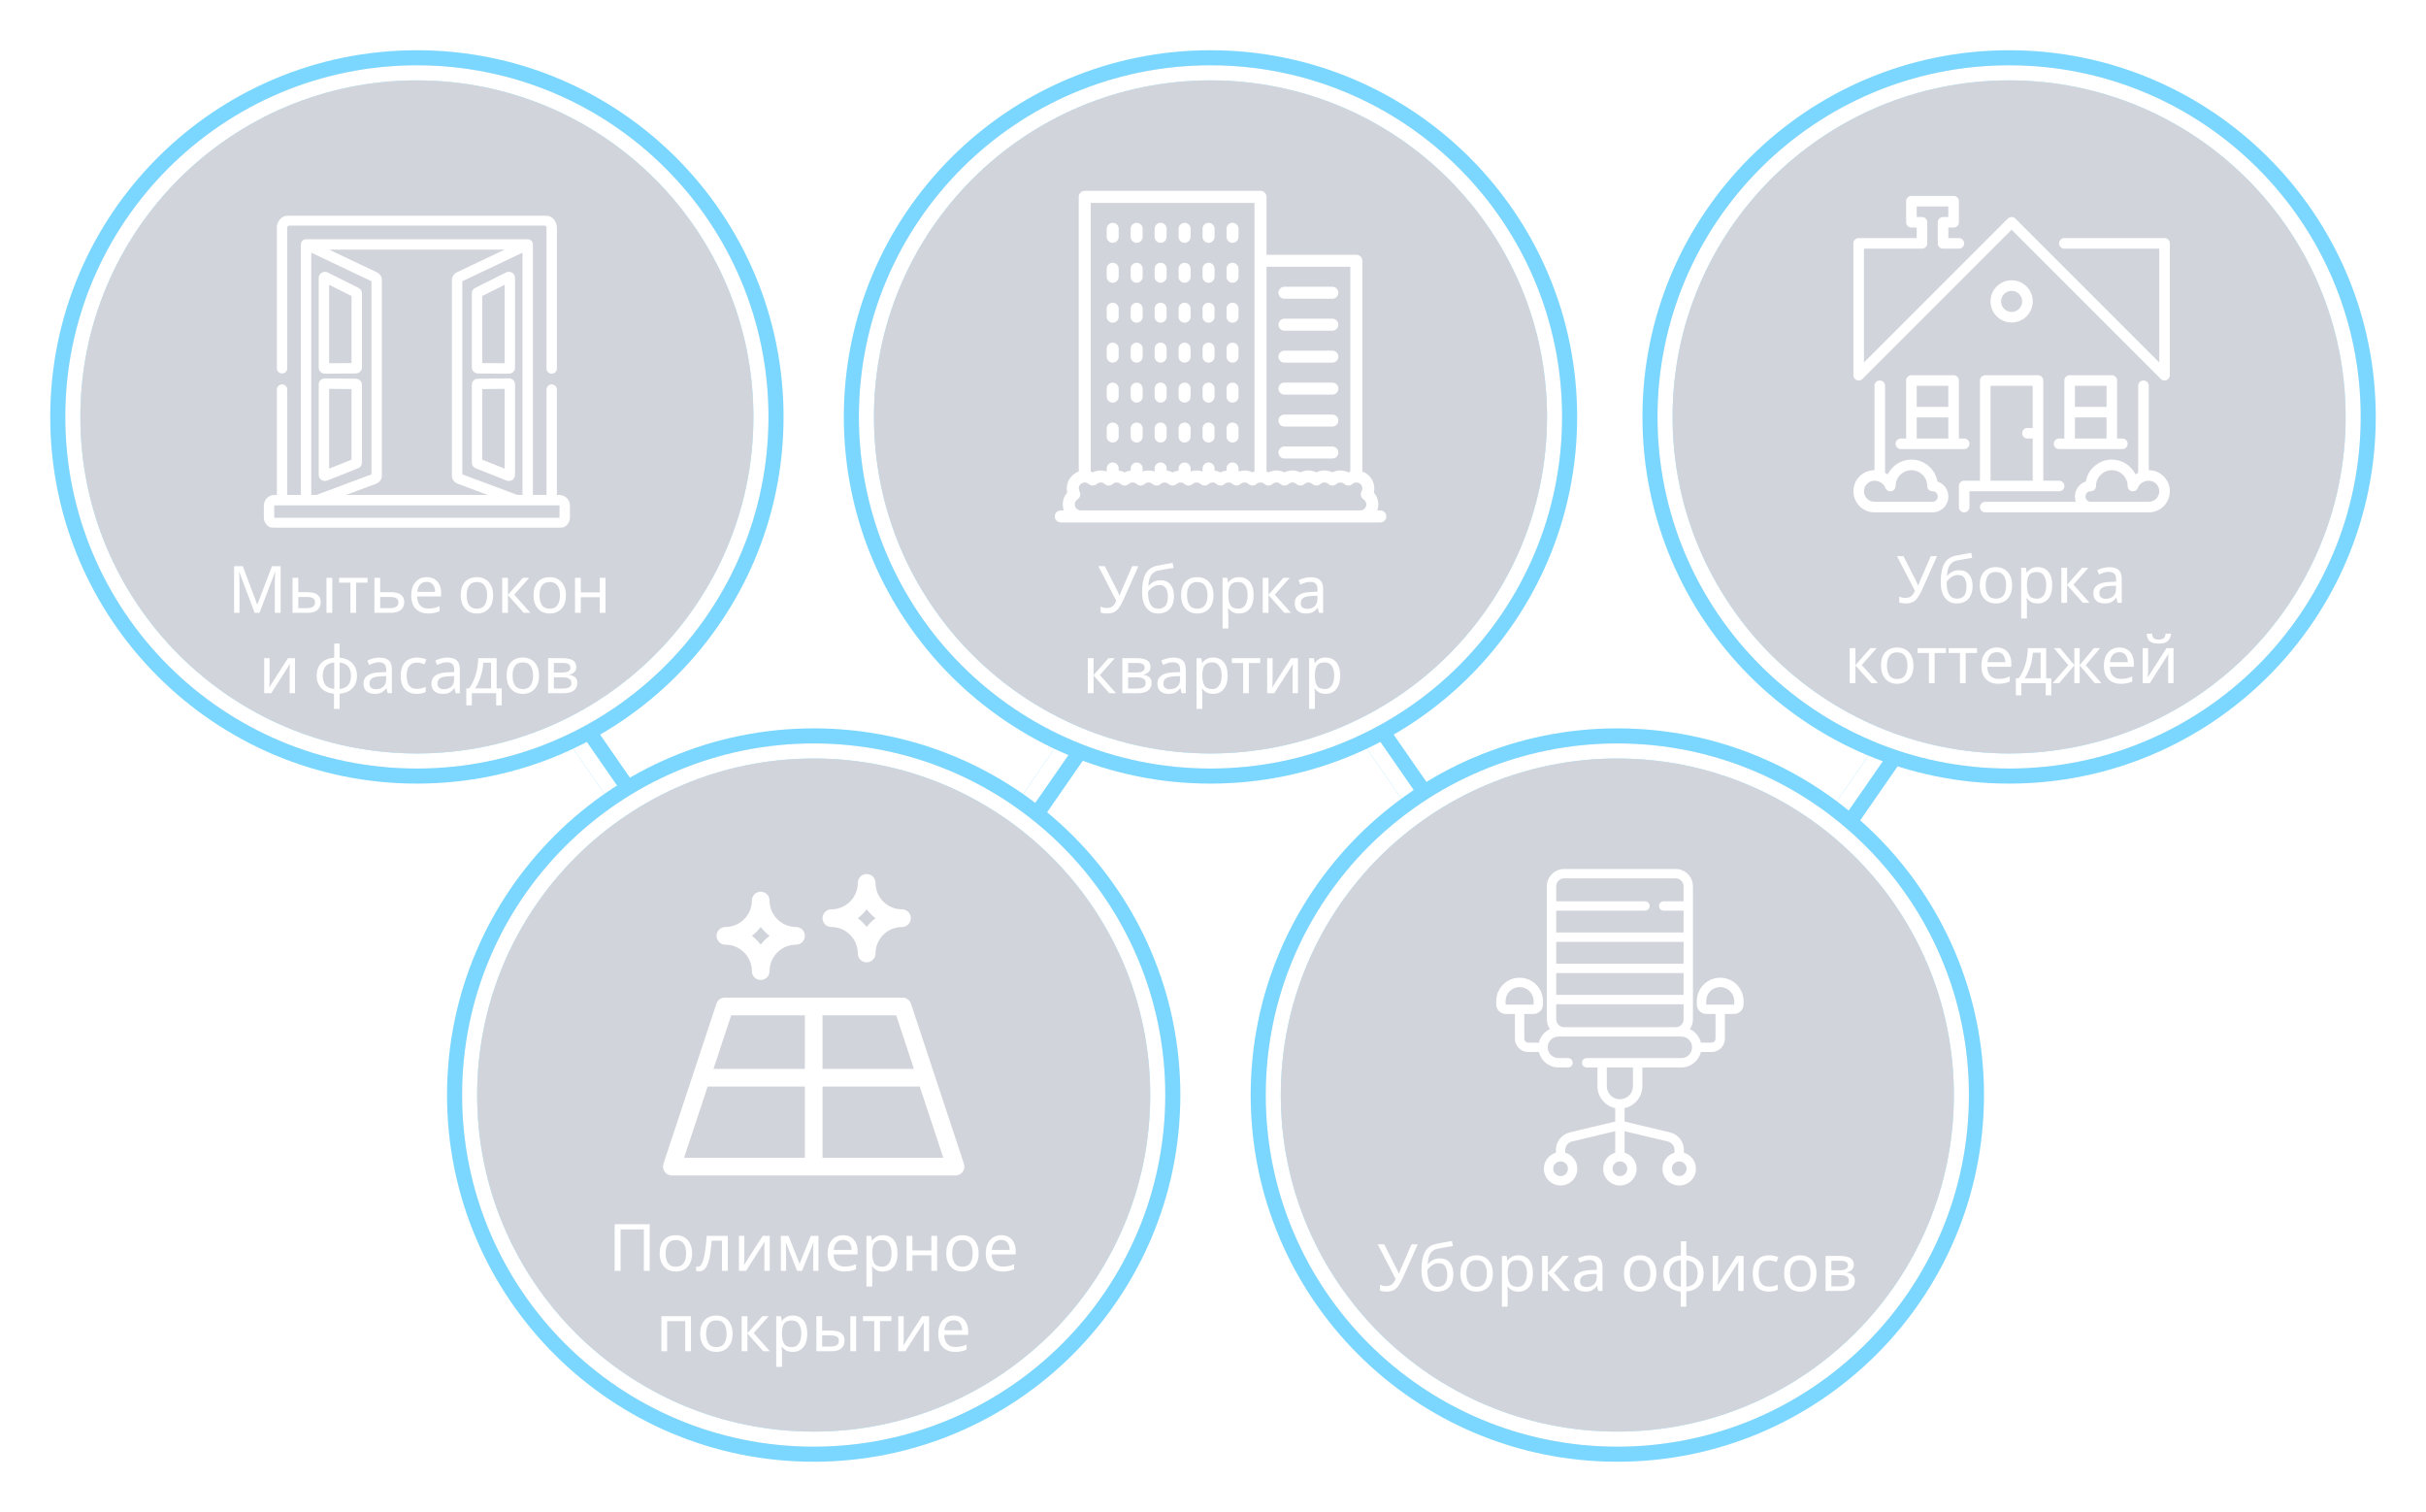 <svg viewBox="0 0 483 301" fill="none" xmlns="http://www.w3.org/2000/svg">
<g filter="url(#filter0_f)">
<line x1="272.466" y1="144.291" x2="283.514" y2="160.237" stroke="#7BD7FF" stroke-width="6"/>
</g>
<g filter="url(#filter1_f)">
<line x1="271.233" y1="145.146" x2="282.281" y2="161.091" stroke="white" stroke-width="3"/>
</g>
<g filter="url(#filter2_f)">
<line x1="114.471" y1="144.291" x2="125.519" y2="160.237" stroke="#7BD7FF" stroke-width="6"/>
</g>
<g filter="url(#filter3_f)">
<line x1="113.238" y1="145.146" x2="124.286" y2="161.091" stroke="white" stroke-width="3"/>
</g>
<g filter="url(#filter4_f)">
<line y1="-3" x2="19.398" y2="-3" transform="matrix(0.57 -0.822 -0.822 -0.57 201 161.945)" stroke="#7BD7FF" stroke-width="6"/>
</g>
<g filter="url(#filter5_f)">
<line y1="-1.5" x2="19.398" y2="-1.5" transform="matrix(0.57 -0.822 -0.822 -0.57 201 161.945)" stroke="white" stroke-width="3"/>
</g>
<g filter="url(#filter6_f)">
<line y1="-3" x2="19.398" y2="-3" transform="matrix(0.57 -0.822 -0.822 -0.57 364 161.945)" stroke="#7BD7FF" stroke-width="6"/>
</g>
<g filter="url(#filter7_f)">
<line y1="-1.5" x2="19.398" y2="-1.5" transform="matrix(0.57 -0.822 -0.822 -0.57 364 161.945)" stroke="white" stroke-width="3"/>
</g>
<g filter="url(#filter8_f)">
<circle cx="322" cy="218" r="70" fill="#0E243E" fill-opacity="0.1"/>
<circle cx="322" cy="218" r="70" stroke="#7BD7FF" stroke-width="6"/>
</g>
<g filter="url(#filter9_f)">
<circle cx="322" cy="218" r="70" fill="#0E243E" fill-opacity="0.1"/>
<circle cx="322" cy="218" r="68.5" stroke="white" stroke-width="3"/>
</g>
<path d="M282.263 247.718L279.299 254.361C279.022 254.976 278.74 255.492 278.454 255.908C278.177 256.315 277.848 256.623 277.466 256.831C277.085 257.03 276.6 257.13 276.01 257.13C275.768 257.13 275.538 257.113 275.321 257.078C275.113 257.043 274.923 256.996 274.749 256.935V255.778C274.923 255.856 275.109 255.921 275.308 255.973C275.508 256.016 275.716 256.038 275.932 256.038C276.418 256.038 276.799 255.934 277.076 255.726C277.362 255.518 277.627 255.15 277.869 254.621L274.294 247.718H275.581L278.168 252.827C278.212 252.914 278.264 253.026 278.324 253.165C278.385 253.295 278.437 253.421 278.48 253.542H278.532C278.567 253.447 278.61 253.334 278.662 253.204C278.714 253.065 278.758 252.953 278.792 252.866L281.028 247.718H282.263ZM283.005 252.814C283.005 251.289 283.234 250.101 283.694 249.252C284.153 248.394 284.894 247.857 285.917 247.64C286.48 247.519 287.03 247.41 287.568 247.315C288.105 247.22 288.608 247.133 289.076 247.055L289.271 248.056C288.967 248.099 288.625 248.156 288.244 248.225C287.862 248.286 287.485 248.351 287.113 248.42C286.74 248.481 286.419 248.541 286.151 248.602C285.587 248.723 285.141 249.018 284.812 249.486C284.482 249.945 284.296 250.665 284.253 251.644H284.331C284.452 251.479 284.617 251.31 284.825 251.137C285.041 250.964 285.297 250.816 285.592 250.695C285.895 250.574 286.237 250.513 286.619 250.513C287.52 250.513 288.2 250.803 288.66 251.384C289.119 251.965 289.349 252.719 289.349 253.646C289.349 254.417 289.214 255.063 288.946 255.583C288.677 256.103 288.304 256.493 287.828 256.753C287.351 257.004 286.796 257.13 286.164 257.13C285.202 257.13 284.435 256.762 283.863 256.025C283.291 255.288 283.005 254.218 283.005 252.814ZM286.255 256.181C286.818 256.181 287.273 255.999 287.62 255.635C287.966 255.271 288.14 254.647 288.14 253.763C288.14 253.052 288.005 252.493 287.737 252.086C287.477 251.67 287.043 251.462 286.437 251.462C286.055 251.462 285.709 251.549 285.397 251.722C285.085 251.887 284.825 252.077 284.617 252.294C284.409 252.511 284.261 252.693 284.175 252.84C284.175 253.265 284.205 253.676 284.266 254.075C284.326 254.474 284.43 254.833 284.578 255.154C284.734 255.466 284.946 255.717 285.215 255.908C285.492 256.09 285.839 256.181 286.255 256.181ZM297.209 253.503C297.209 254.656 296.914 255.548 296.325 256.181C295.744 256.814 294.956 257.13 293.959 257.13C293.344 257.13 292.793 256.991 292.308 256.714C291.831 256.428 291.454 256.016 291.177 255.479C290.9 254.933 290.761 254.274 290.761 253.503C290.761 252.35 291.051 251.462 291.632 250.838C292.213 250.214 293.001 249.902 293.998 249.902C294.631 249.902 295.185 250.045 295.662 250.331C296.147 250.608 296.524 251.016 296.793 251.553C297.07 252.082 297.209 252.732 297.209 253.503ZM291.944 253.503C291.944 254.326 292.104 254.981 292.425 255.466C292.754 255.943 293.274 256.181 293.985 256.181C294.687 256.181 295.203 255.943 295.532 255.466C295.861 254.981 296.026 254.326 296.026 253.503C296.026 252.68 295.861 252.034 295.532 251.566C295.203 251.098 294.683 250.864 293.972 250.864C293.261 250.864 292.746 251.098 292.425 251.566C292.104 252.034 291.944 252.68 291.944 253.503ZM302.337 249.902C303.195 249.902 303.884 250.201 304.404 250.799C304.933 251.397 305.197 252.298 305.197 253.503C305.197 254.69 304.933 255.592 304.404 256.207C303.884 256.822 303.191 257.13 302.324 257.13C301.787 257.13 301.34 257.03 300.985 256.831C300.638 256.623 300.365 256.385 300.166 256.116H300.088C300.105 256.263 300.123 256.45 300.14 256.675C300.157 256.9 300.166 257.095 300.166 257.26V260.12H299.022V250.032H299.958L300.114 250.981H300.166C300.374 250.678 300.647 250.422 300.985 250.214C301.323 250.006 301.774 249.902 302.337 249.902ZM302.129 250.864C301.418 250.864 300.916 251.063 300.621 251.462C300.335 251.861 300.183 252.467 300.166 253.282V253.503C300.166 254.361 300.305 255.024 300.582 255.492C300.868 255.951 301.392 256.181 302.155 256.181C302.58 256.181 302.926 256.064 303.195 255.83C303.472 255.596 303.676 255.28 303.806 254.881C303.945 254.474 304.014 254.01 304.014 253.49C304.014 252.693 303.858 252.056 303.546 251.579C303.243 251.102 302.77 250.864 302.129 250.864ZM311.141 250.032H312.389L309.412 253.386L312.636 257H311.31L308.164 253.464V257H307.02V250.032H308.164V253.412L311.141 250.032ZM316.54 249.915C317.389 249.915 318.018 250.101 318.425 250.474C318.832 250.847 319.036 251.44 319.036 252.255V257H318.204L317.983 256.012H317.931C317.628 256.393 317.307 256.675 316.969 256.857C316.64 257.039 316.18 257.13 315.591 257.13C314.958 257.13 314.434 256.965 314.018 256.636C313.602 256.298 313.394 255.774 313.394 255.063C313.394 254.37 313.667 253.837 314.213 253.464C314.759 253.083 315.6 252.875 316.735 252.84L317.918 252.801V252.385C317.918 251.804 317.792 251.401 317.541 251.176C317.29 250.951 316.934 250.838 316.475 250.838C316.111 250.838 315.764 250.894 315.435 251.007C315.106 251.111 314.798 251.232 314.512 251.371L314.161 250.513C314.464 250.348 314.824 250.21 315.24 250.097C315.656 249.976 316.089 249.915 316.54 249.915ZM317.905 253.594L316.878 253.633C316.011 253.668 315.409 253.806 315.071 254.049C314.742 254.292 314.577 254.634 314.577 255.076C314.577 255.466 314.694 255.752 314.928 255.934C315.171 256.116 315.478 256.207 315.851 256.207C316.44 256.207 316.93 256.047 317.32 255.726C317.71 255.397 317.905 254.894 317.905 254.218V253.594ZM329.76 253.503C329.76 254.656 329.465 255.548 328.876 256.181C328.295 256.814 327.506 257.13 326.51 257.13C325.894 257.13 325.344 256.991 324.859 256.714C324.382 256.428 324.005 256.016 323.728 255.479C323.45 254.933 323.312 254.274 323.312 253.503C323.312 252.35 323.602 251.462 324.183 250.838C324.763 250.214 325.552 249.902 326.549 249.902C327.181 249.902 327.736 250.045 328.213 250.331C328.698 250.608 329.075 251.016 329.344 251.553C329.621 252.082 329.76 252.732 329.76 253.503ZM324.495 253.503C324.495 254.326 324.655 254.981 324.976 255.466C325.305 255.943 325.825 256.181 326.536 256.181C327.238 256.181 327.753 255.943 328.083 255.466C328.412 254.981 328.577 254.326 328.577 253.503C328.577 252.68 328.412 252.034 328.083 251.566C327.753 251.098 327.233 250.864 326.523 250.864C325.812 250.864 325.296 251.098 324.976 251.566C324.655 252.034 324.495 252.68 324.495 253.503ZM335.733 247.12V249.928C336.426 249.989 337.028 250.171 337.54 250.474C338.06 250.777 338.463 251.185 338.749 251.696C339.035 252.207 339.178 252.814 339.178 253.516C339.178 254.565 338.87 255.401 338.255 256.025C337.648 256.649 336.807 257.009 335.733 257.104V260.12H334.615V257.104C333.93 257.043 333.328 256.866 332.808 256.571C332.288 256.268 331.885 255.86 331.599 255.349C331.313 254.829 331.17 254.218 331.17 253.516C331.17 252.459 331.473 251.618 332.08 250.994C332.695 250.37 333.553 250.015 334.654 249.928V247.12H335.733ZM334.654 250.877C333.856 250.955 333.276 251.219 332.912 251.67C332.548 252.112 332.366 252.727 332.366 253.516C332.366 254.305 332.548 254.924 332.912 255.375C333.284 255.826 333.865 256.09 334.654 256.168V250.877ZM335.733 250.89V256.168C336.513 256.081 337.085 255.813 337.449 255.362C337.813 254.911 337.995 254.296 337.995 253.516C337.995 252.736 337.808 252.125 337.436 251.683C337.072 251.241 336.504 250.977 335.733 250.89ZM342.072 250.032V254.283C342.072 254.387 342.067 254.543 342.059 254.751C342.05 254.959 342.037 255.167 342.02 255.375C342.011 255.583 342.002 255.748 341.994 255.869L345.725 250.032H347.129V257H346.063V252.892C346.063 252.753 346.063 252.571 346.063 252.346C346.071 252.121 346.08 251.9 346.089 251.683C346.097 251.458 346.106 251.289 346.115 251.176L342.41 257H340.993V250.032H342.072ZM352.141 257.13C351.526 257.13 350.976 257.004 350.49 256.753C350.014 256.502 349.637 256.112 349.359 255.583C349.091 255.054 348.956 254.378 348.956 253.555C348.956 252.697 349.099 251.999 349.385 251.462C349.671 250.925 350.057 250.53 350.542 250.279C351.036 250.028 351.595 249.902 352.219 249.902C352.575 249.902 352.917 249.941 353.246 250.019C353.576 250.088 353.844 250.175 354.052 250.279L353.701 251.228C353.493 251.15 353.251 251.076 352.973 251.007C352.696 250.938 352.436 250.903 352.193 250.903C350.824 250.903 350.139 251.783 350.139 253.542C350.139 254.383 350.304 255.028 350.633 255.479C350.971 255.921 351.47 256.142 352.128 256.142C352.51 256.142 352.843 256.103 353.129 256.025C353.424 255.947 353.693 255.852 353.935 255.739V256.753C353.701 256.874 353.441 256.965 353.155 257.026C352.878 257.095 352.54 257.13 352.141 257.13ZM361.65 253.503C361.65 254.656 361.356 255.548 360.766 256.181C360.186 256.814 359.397 257.13 358.4 257.13C357.785 257.13 357.235 256.991 356.749 256.714C356.273 256.428 355.896 256.016 355.618 255.479C355.341 254.933 355.202 254.274 355.202 253.503C355.202 252.35 355.493 251.462 356.073 250.838C356.654 250.214 357.443 249.902 358.439 249.902C359.072 249.902 359.627 250.045 360.103 250.331C360.589 250.608 360.966 251.016 361.234 251.553C361.512 252.082 361.65 252.732 361.65 253.503ZM356.385 253.503C356.385 254.326 356.546 254.981 356.866 255.466C357.196 255.943 357.716 256.181 358.426 256.181C359.128 256.181 359.644 255.943 359.973 255.466C360.303 254.981 360.467 254.326 360.467 253.503C360.467 252.68 360.303 252.034 359.973 251.566C359.644 251.098 359.124 250.864 358.413 250.864C357.703 250.864 357.187 251.098 356.866 251.566C356.546 252.034 356.385 252.68 356.385 253.503ZM369.066 251.787C369.066 252.22 368.936 252.558 368.676 252.801C368.416 253.044 368.083 253.208 367.675 253.295V253.347C368.109 253.408 368.486 253.564 368.806 253.815C369.127 254.058 369.287 254.439 369.287 254.959C369.287 255.548 369.066 256.038 368.624 256.428C368.191 256.809 367.472 257 366.466 257H363.463V250.032H366.453C366.947 250.032 367.389 250.088 367.779 250.201C368.178 250.305 368.49 250.487 368.715 250.747C368.949 250.998 369.066 251.345 369.066 251.787ZM367.909 251.93C367.909 251.601 367.788 251.362 367.545 251.215C367.311 251.059 366.926 250.981 366.388 250.981H364.607V252.892H366.18C367.333 252.892 367.909 252.571 367.909 251.93ZM368.104 254.959C368.104 254.56 367.953 254.274 367.649 254.101C367.346 253.928 366.9 253.841 366.31 253.841H364.607V256.077H366.336C366.908 256.077 367.346 255.995 367.649 255.83C367.953 255.657 368.104 255.366 368.104 254.959Z" fill="white"/>
<g clip-path="url(#clip0)">
<path d="M342.478 194.642C339.913 194.642 337.827 196.728 337.827 199.294V199.954C337.827 201.004 338.68 201.857 339.728 201.857H341.548V206.78C341.548 207.215 341.194 207.568 340.759 207.568H338.633C338.348 206.373 337.526 205.384 336.437 204.872C336.437 204.872 336.437 204.871 336.438 204.871C336.823 204.315 337.05 203.642 337.05 202.916C337.05 200.993 337.05 177.292 337.05 176.436C337.05 174.541 335.509 173 333.615 173H311.405C309.51 173 307.969 174.541 307.969 176.436V202.916C307.969 203.642 308.196 204.315 308.582 204.871C308.582 204.871 308.582 204.872 308.582 204.872C307.493 205.384 306.672 206.373 306.387 207.568H304.261C303.825 207.568 303.472 207.215 303.472 206.78V201.857H305.291C306.339 201.857 307.193 201.004 307.193 199.954V199.294C307.193 196.728 305.107 194.642 302.541 194.642C299.977 194.642 297.891 196.728 297.891 199.294V199.954C297.891 201.004 298.744 201.857 299.792 201.857H301.611V206.78C301.611 208.24 302.8 209.429 304.261 209.429H306.387C306.808 211.191 308.395 212.505 310.284 212.505H312.178C312.692 212.505 313.108 212.089 313.108 211.575C313.108 211.061 312.692 210.645 312.178 210.645H310.284C309.144 210.645 308.149 209.74 308.137 208.494C308.14 207.312 309.102 206.351 310.284 206.351H334.735C335.905 206.351 336.882 207.299 336.882 208.503C336.879 209.685 335.917 210.645 334.735 210.645H315.899C315.385 210.645 314.969 211.061 314.969 211.575C314.969 212.089 315.385 212.505 315.899 212.505H318.045V216.238C318.045 218.381 319.562 220.175 321.58 220.605V223.281L312.551 225.43C310.914 225.82 309.771 227.268 309.771 228.95V229.478C308.387 229.879 307.373 231.159 307.373 232.671C307.373 234.507 308.866 236 310.701 236C312.536 236 314.029 234.507 314.029 232.671C314.029 231.159 313.015 229.879 311.632 229.478V228.95C311.632 228.133 312.187 227.429 312.982 227.24L321.58 225.193V229.478C320.195 229.879 319.182 231.159 319.182 232.671C319.182 234.507 320.674 236 322.51 236C324.345 236 325.837 234.507 325.837 232.671C325.837 231.159 324.824 229.879 323.44 229.478V225.193L332.038 227.24C332.833 227.429 333.388 228.133 333.388 228.95V229.478C332.004 229.879 330.991 231.159 330.991 232.671C330.991 234.507 332.484 236 334.318 236C336.154 236 337.646 234.507 337.646 232.671C337.646 231.159 336.633 229.879 335.248 229.478V228.95C335.248 227.268 334.105 225.82 332.469 225.43L323.44 223.281V220.605C325.458 220.175 326.974 218.381 326.974 216.238V212.505H334.735C336.624 212.505 338.212 211.191 338.633 209.429H340.759C342.22 209.429 343.408 208.24 343.408 206.78V201.857H345.228C346.275 201.857 347.129 201.004 347.129 199.954V199.294C347.129 196.728 345.043 194.642 342.478 194.642ZM299.792 199.997C299.769 199.997 299.751 199.978 299.751 199.954V199.294C299.751 197.754 301.002 196.503 302.541 196.503C304.081 196.503 305.332 197.754 305.332 199.294V199.954C305.332 199.978 305.313 199.997 305.291 199.997C303.327 199.997 301.801 199.997 299.792 199.997ZM335.19 202.916C335.19 203.784 334.484 204.491 333.616 204.491H311.404C310.536 204.491 309.83 203.784 309.83 202.916V199.921H335.19V202.916ZM335.19 198.06H309.83V193.711H335.19V198.06ZM335.19 191.851H309.83V187.501H335.19V191.851ZM335.19 179.431H331.224C330.71 179.431 330.294 179.847 330.294 180.361C330.294 180.875 330.71 181.291 331.224 181.291H335.19V185.641H309.83V181.291H327.503C328.016 181.291 328.433 180.875 328.433 180.361C328.433 179.847 328.016 179.431 327.503 179.431H309.83V176.436C309.83 175.567 310.536 174.861 311.405 174.861H333.615C334.483 174.861 335.19 175.567 335.19 176.436V179.431ZM312.168 232.671C312.168 233.481 311.51 234.139 310.701 234.139C309.892 234.139 309.234 233.481 309.234 232.671C309.234 231.863 309.892 231.204 310.701 231.204C311.51 231.204 312.168 231.863 312.168 232.671ZM334.318 231.204C335.128 231.204 335.785 231.863 335.785 232.671C335.785 233.481 335.128 234.139 334.318 234.139C333.509 234.139 332.851 233.481 332.851 232.671C332.851 231.863 333.509 231.204 334.318 231.204ZM323.977 232.671C323.977 233.481 323.319 234.139 322.51 234.139C321.701 234.139 321.043 233.481 321.043 232.671C321.043 231.863 321.701 231.204 322.51 231.204C323.319 231.204 323.977 231.863 323.977 232.671ZM325.114 216.238C325.114 217.674 323.946 218.842 322.51 218.842C321.073 218.842 319.905 217.674 319.905 216.238V212.506H325.114V216.238ZM345.268 199.954C345.268 199.978 345.25 199.997 345.228 199.997C343.264 199.997 341.737 199.997 339.728 199.997C339.706 199.997 339.687 199.978 339.687 199.954V199.294C339.687 197.754 340.939 196.503 342.478 196.503C344.017 196.503 345.268 197.754 345.268 199.294V199.954Z" fill="white"/>
</g>
<g filter="url(#filter10_f)">
<circle cx="162" cy="218" r="70" fill="#0E243E" fill-opacity="0.1"/>
<circle cx="162" cy="218" r="70" stroke="#7BD7FF" stroke-width="6"/>
</g>
<g filter="url(#filter11_f)">
<circle cx="162" cy="218" r="70" fill="#0E243E" fill-opacity="0.1"/>
<circle cx="162" cy="218" r="68.5" stroke="white" stroke-width="3"/>
</g>
<path d="M122.376 253V243.718H129.344V253H128.187V244.745H123.546V253H122.376ZM137.787 249.503C137.787 250.656 137.492 251.548 136.903 252.181C136.322 252.814 135.533 253.13 134.537 253.13C133.921 253.13 133.371 252.991 132.886 252.714C132.409 252.428 132.032 252.016 131.755 251.479C131.477 250.933 131.339 250.274 131.339 249.503C131.339 248.35 131.629 247.462 132.21 246.838C132.79 246.214 133.579 245.902 134.576 245.902C135.208 245.902 135.763 246.045 136.24 246.331C136.725 246.608 137.102 247.016 137.371 247.553C137.648 248.082 137.787 248.732 137.787 249.503ZM132.522 249.503C132.522 250.326 132.682 250.981 133.003 251.466C133.332 251.943 133.852 252.181 134.563 252.181C135.265 252.181 135.78 251.943 136.11 251.466C136.439 250.981 136.604 250.326 136.604 249.503C136.604 248.68 136.439 248.034 136.11 247.566C135.78 247.098 135.26 246.864 134.55 246.864C133.839 246.864 133.323 247.098 133.003 247.566C132.682 248.034 132.522 248.68 132.522 249.503ZM144.904 253H143.747V246.981H141.693C141.58 248.446 141.424 249.629 141.225 250.53C141.025 251.423 140.761 252.073 140.432 252.48C140.102 252.887 139.686 253.091 139.184 253.091C139.071 253.091 138.958 253.082 138.846 253.065C138.742 253.056 138.655 253.035 138.586 253V252.142C138.638 252.159 138.694 252.172 138.755 252.181C138.815 252.19 138.876 252.194 138.937 252.194C139.405 252.194 139.777 251.696 140.055 250.699C140.341 249.702 140.557 248.147 140.705 246.032H144.904V253ZM148.194 246.032V250.283C148.194 250.387 148.19 250.543 148.181 250.751C148.173 250.959 148.16 251.167 148.142 251.375C148.134 251.583 148.125 251.748 148.116 251.869L151.847 246.032H153.251V253H152.185V248.892C152.185 248.753 152.185 248.571 152.185 248.346C152.194 248.121 152.203 247.9 152.211 247.683C152.22 247.458 152.229 247.289 152.237 247.176L148.532 253H147.115V246.032H148.194ZM162.944 246.032V253H161.917V248.554C161.917 248.372 161.921 248.181 161.93 247.982C161.947 247.783 161.964 247.588 161.982 247.397H161.943L159.668 253H158.706L156.496 247.397H156.457C156.483 247.787 156.496 248.186 156.496 248.593V253H155.469V246.032H156.99L159.187 251.635L161.423 246.032H162.944ZM167.859 245.902C168.457 245.902 168.968 246.032 169.393 246.292C169.826 246.552 170.156 246.92 170.381 247.397C170.615 247.865 170.732 248.415 170.732 249.048V249.737H165.961C165.978 250.526 166.178 251.128 166.559 251.544C166.949 251.951 167.491 252.155 168.184 252.155C168.626 252.155 169.016 252.116 169.354 252.038C169.701 251.951 170.056 251.83 170.42 251.674V252.675C170.065 252.831 169.714 252.944 169.367 253.013C169.02 253.091 168.609 253.13 168.132 253.13C167.473 253.13 166.888 252.996 166.377 252.727C165.874 252.458 165.48 252.06 165.194 251.531C164.917 250.994 164.778 250.339 164.778 249.568C164.778 248.805 164.904 248.151 165.155 247.605C165.415 247.059 165.775 246.639 166.234 246.344C166.702 246.049 167.244 245.902 167.859 245.902ZM167.846 246.838C167.3 246.838 166.867 247.016 166.546 247.371C166.234 247.718 166.048 248.203 165.987 248.827H169.536C169.527 248.238 169.389 247.761 169.12 247.397C168.851 247.024 168.427 246.838 167.846 246.838ZM175.821 245.902C176.679 245.902 177.368 246.201 177.888 246.799C178.417 247.397 178.681 248.298 178.681 249.503C178.681 250.69 178.417 251.592 177.888 252.207C177.368 252.822 176.675 253.13 175.808 253.13C175.271 253.13 174.824 253.03 174.469 252.831C174.122 252.623 173.849 252.385 173.65 252.116H173.572C173.589 252.263 173.607 252.45 173.624 252.675C173.641 252.9 173.65 253.095 173.65 253.26V256.12H172.506V246.032H173.442L173.598 246.981H173.65C173.858 246.678 174.131 246.422 174.469 246.214C174.807 246.006 175.258 245.902 175.821 245.902ZM175.613 246.864C174.902 246.864 174.4 247.063 174.105 247.462C173.819 247.861 173.667 248.467 173.65 249.282V249.503C173.65 250.361 173.789 251.024 174.066 251.492C174.352 251.951 174.876 252.181 175.639 252.181C176.064 252.181 176.41 252.064 176.679 251.83C176.956 251.596 177.16 251.28 177.29 250.881C177.429 250.474 177.498 250.01 177.498 249.49C177.498 248.693 177.342 248.056 177.03 247.579C176.727 247.102 176.254 246.864 175.613 246.864ZM181.648 246.032V248.931H185.431V246.032H186.575V253H185.431V249.893H181.648V253H180.504V246.032H181.648ZM194.839 249.503C194.839 250.656 194.545 251.548 193.955 252.181C193.375 252.814 192.586 253.13 191.589 253.13C190.974 253.13 190.424 252.991 189.938 252.714C189.462 252.428 189.085 252.016 188.807 251.479C188.53 250.933 188.391 250.274 188.391 249.503C188.391 248.35 188.682 247.462 189.262 246.838C189.843 246.214 190.632 245.902 191.628 245.902C192.261 245.902 192.816 246.045 193.292 246.331C193.778 246.608 194.155 247.016 194.423 247.553C194.701 248.082 194.839 248.732 194.839 249.503ZM189.574 249.503C189.574 250.326 189.735 250.981 190.055 251.466C190.385 251.943 190.905 252.181 191.615 252.181C192.317 252.181 192.833 251.943 193.162 251.466C193.492 250.981 193.656 250.326 193.656 249.503C193.656 248.68 193.492 248.034 193.162 247.566C192.833 247.098 192.313 246.864 191.602 246.864C190.892 246.864 190.376 247.098 190.055 247.566C189.735 248.034 189.574 248.68 189.574 249.503ZM199.343 245.902C199.941 245.902 200.453 246.032 200.877 246.292C201.311 246.552 201.64 246.92 201.865 247.397C202.099 247.865 202.216 248.415 202.216 249.048V249.737H197.445C197.463 250.526 197.662 251.128 198.043 251.544C198.433 251.951 198.975 252.155 199.668 252.155C200.11 252.155 200.5 252.116 200.838 252.038C201.185 251.951 201.54 251.83 201.904 251.674V252.675C201.549 252.831 201.198 252.944 200.851 253.013C200.505 253.091 200.093 253.13 199.616 253.13C198.958 253.13 198.373 252.996 197.861 252.727C197.359 252.458 196.964 252.06 196.678 251.531C196.401 250.994 196.262 250.339 196.262 249.568C196.262 248.805 196.388 248.151 196.639 247.605C196.899 247.059 197.259 246.639 197.718 246.344C198.186 246.049 198.728 245.902 199.343 245.902ZM199.33 246.838C198.784 246.838 198.351 247.016 198.03 247.371C197.718 247.718 197.532 248.203 197.471 248.827H201.02C201.012 248.238 200.873 247.761 200.604 247.397C200.336 247.024 199.911 246.838 199.33 246.838ZM137.567 262.032V269H136.423V263.007H132.822V269H131.678V262.032H137.567ZM145.848 265.503C145.848 266.656 145.553 267.548 144.964 268.181C144.383 268.814 143.595 269.13 142.598 269.13C141.983 269.13 141.432 268.991 140.947 268.714C140.47 268.428 140.093 268.016 139.816 267.479C139.539 266.933 139.4 266.274 139.4 265.503C139.4 264.35 139.69 263.462 140.271 262.838C140.852 262.214 141.64 261.902 142.637 261.902C143.27 261.902 143.824 262.045 144.301 262.331C144.786 262.608 145.163 263.016 145.432 263.553C145.709 264.082 145.848 264.732 145.848 265.503ZM140.583 265.503C140.583 266.326 140.743 266.981 141.064 267.466C141.393 267.943 141.913 268.181 142.624 268.181C143.326 268.181 143.842 267.943 144.171 267.466C144.5 266.981 144.665 266.326 144.665 265.503C144.665 264.68 144.5 264.034 144.171 263.566C143.842 263.098 143.322 262.864 142.611 262.864C141.9 262.864 141.385 263.098 141.064 263.566C140.743 264.034 140.583 264.68 140.583 265.503ZM151.782 262.032H153.03L150.053 265.386L153.277 269H151.951L148.805 265.464V269H147.661V262.032H148.805V265.412L151.782 262.032ZM157.857 261.902C158.715 261.902 159.404 262.201 159.924 262.799C160.453 263.397 160.717 264.298 160.717 265.503C160.717 266.69 160.453 267.592 159.924 268.207C159.404 268.822 158.711 269.13 157.844 269.13C157.307 269.13 156.86 269.03 156.505 268.831C156.158 268.623 155.885 268.385 155.686 268.116H155.608C155.625 268.263 155.643 268.45 155.66 268.675C155.677 268.9 155.686 269.095 155.686 269.26V272.12H154.542V262.032H155.478L155.634 262.981H155.686C155.894 262.678 156.167 262.422 156.505 262.214C156.843 262.006 157.294 261.902 157.857 261.902ZM157.649 262.864C156.938 262.864 156.436 263.063 156.141 263.462C155.855 263.861 155.703 264.467 155.686 265.282V265.503C155.686 266.361 155.825 267.024 156.102 267.492C156.388 267.951 156.912 268.181 157.675 268.181C158.1 268.181 158.446 268.064 158.715 267.83C158.992 267.596 159.196 267.28 159.326 266.881C159.465 266.474 159.534 266.01 159.534 265.49C159.534 264.693 159.378 264.056 159.066 263.579C158.763 263.102 158.29 262.864 157.649 262.864ZM162.54 269V262.032H163.684V264.892H165.491C166.392 264.892 167.06 265.057 167.493 265.386C167.926 265.715 168.143 266.209 168.143 266.868C168.143 267.518 167.931 268.038 167.506 268.428C167.081 268.809 166.392 269 165.439 269H162.54ZM169.3 269V262.032H170.444V269H169.3ZM163.684 268.077H165.335C165.829 268.077 166.232 267.995 166.544 267.83C166.856 267.657 167.012 267.358 167.012 266.933C167.012 266.508 166.869 266.222 166.583 266.075C166.297 265.919 165.885 265.841 165.348 265.841H163.684V268.077ZM177.468 262.994H175.193V269H174.062V262.994H171.813V262.032H177.468V262.994ZM179.92 262.032V266.283C179.92 266.387 179.916 266.543 179.907 266.751C179.898 266.959 179.885 267.167 179.868 267.375C179.859 267.583 179.851 267.748 179.842 267.869L183.573 262.032H184.977V269H183.911V264.892C183.911 264.753 183.911 264.571 183.911 264.346C183.92 264.121 183.928 263.9 183.937 263.683C183.946 263.458 183.954 263.289 183.963 263.176L180.258 269H178.841V262.032H179.92ZM189.885 261.902C190.483 261.902 190.995 262.032 191.419 262.292C191.853 262.552 192.182 262.92 192.407 263.397C192.641 263.865 192.758 264.415 192.758 265.048V265.737H187.987C188.005 266.526 188.204 267.128 188.585 267.544C188.975 267.951 189.517 268.155 190.21 268.155C190.652 268.155 191.042 268.116 191.38 268.038C191.727 267.951 192.082 267.83 192.446 267.674V268.675C192.091 268.831 191.74 268.944 191.393 269.013C191.047 269.091 190.635 269.13 190.158 269.13C189.5 269.13 188.915 268.996 188.403 268.727C187.901 268.458 187.506 268.06 187.22 267.531C186.943 266.994 186.804 266.339 186.804 265.568C186.804 264.805 186.93 264.151 187.181 263.605C187.441 263.059 187.801 262.639 188.26 262.344C188.728 262.049 189.27 261.902 189.885 261.902ZM189.872 262.838C189.326 262.838 188.893 263.016 188.572 263.371C188.26 263.718 188.074 264.203 188.013 264.827H191.562C191.554 264.238 191.415 263.761 191.146 263.397C190.878 263.024 190.453 262.838 189.872 262.838Z" fill="white"/>
<g clip-path="url(#clip1)">
<path d="M181.364 199.815C181.126 199.096 180.453 198.609 179.695 198.609H144.305C143.547 198.609 142.874 199.096 142.636 199.815L132.089 231.69C131.912 232.226 132.002 232.814 132.333 233.272C132.663 233.729 133.194 234 133.758 234H190.242C190.807 234 191.337 233.729 191.667 233.272C191.998 232.814 192.088 232.226 191.911 231.69L181.364 199.815ZM181.954 212.789H163.758V202.125H178.426L181.954 212.789ZM145.575 202.125H160.242V212.789H142.046L145.575 202.125ZM140.883 216.305H160.242V230.484H136.191L140.883 216.305ZM163.758 230.484V216.305H183.117L187.809 230.484H163.758Z" fill="white"/>
<path d="M170.789 189.82C170.789 190.791 171.576 191.578 172.547 191.578C173.518 191.578 174.305 190.791 174.305 189.82C174.305 186.913 176.67 184.547 179.578 184.547C180.549 184.547 181.336 183.76 181.336 182.789C181.336 181.818 180.549 181.031 179.578 181.031C176.67 181.031 174.305 178.666 174.305 175.758C174.305 174.787 173.518 174 172.547 174C171.576 174 170.789 174.787 170.789 175.758C170.789 178.666 168.423 181.031 165.516 181.031C164.545 181.031 163.758 181.818 163.758 182.789C163.758 183.76 164.545 184.547 165.516 184.547C168.423 184.547 170.789 186.913 170.789 189.82ZM172.547 181.026C173.049 181.694 173.643 182.288 174.31 182.789C173.642 183.291 173.049 183.885 172.547 184.552C172.046 183.884 171.451 183.291 170.784 182.789C171.451 182.288 172.046 181.694 172.547 181.026Z" fill="white"/>
<path d="M144.422 188.062C147.33 188.062 149.695 190.428 149.695 193.336C149.695 194.307 150.482 195.094 151.453 195.094C152.424 195.094 153.211 194.307 153.211 193.336C153.211 190.428 155.577 188.062 158.484 188.062C159.455 188.062 160.242 187.276 160.242 186.305C160.242 185.334 159.455 184.547 158.484 184.547C155.577 184.547 153.211 182.181 153.211 179.273C153.211 178.303 152.424 177.516 151.453 177.516C150.482 177.516 149.695 178.303 149.695 179.273C149.695 182.181 147.33 184.547 144.422 184.547C143.451 184.547 142.664 185.334 142.664 186.305C142.664 187.276 143.451 188.062 144.422 188.062ZM151.453 184.541C151.955 185.209 152.549 185.803 153.216 186.305C152.549 186.806 151.955 187.401 151.453 188.068C150.952 187.4 150.358 186.806 149.69 186.305C150.358 185.803 150.952 185.209 151.453 184.541Z" fill="white"/>
</g>
<g filter="url(#filter12_f)">
<circle cx="400" cy="83" r="70" fill="#0E243E" fill-opacity="0.1"/>
<circle cx="400" cy="83" r="70" stroke="#7BD7FF" stroke-width="6"/>
</g>
<g filter="url(#filter13_f)">
<circle cx="400" cy="83" r="70" fill="#0E243E" fill-opacity="0.1"/>
<circle cx="400" cy="83" r="68.5" stroke="white" stroke-width="3"/>
</g>
<path d="M385.646 110.718L382.682 117.361C382.405 117.976 382.123 118.492 381.837 118.908C381.56 119.315 381.231 119.623 380.849 119.831C380.468 120.03 379.983 120.13 379.393 120.13C379.151 120.13 378.921 120.113 378.704 120.078C378.496 120.043 378.306 119.996 378.132 119.935V118.778C378.306 118.856 378.492 118.921 378.691 118.973C378.891 119.016 379.099 119.038 379.315 119.038C379.801 119.038 380.182 118.934 380.459 118.726C380.745 118.518 381.01 118.15 381.252 117.621L377.677 110.718H378.964L381.551 115.827C381.595 115.914 381.647 116.026 381.707 116.165C381.768 116.295 381.82 116.421 381.863 116.542H381.915C381.95 116.447 381.993 116.334 382.045 116.204C382.097 116.065 382.141 115.953 382.175 115.866L384.411 110.718H385.646ZM386.387 115.814C386.387 114.289 386.617 113.101 387.076 112.252C387.536 111.394 388.277 110.857 389.299 110.64C389.863 110.519 390.413 110.41 390.95 110.315C391.488 110.22 391.99 110.133 392.458 110.055L392.653 111.056C392.35 111.099 392.008 111.156 391.626 111.225C391.245 111.286 390.868 111.351 390.495 111.42C390.123 111.481 389.802 111.541 389.533 111.602C388.97 111.723 388.524 112.018 388.194 112.486C387.865 112.945 387.679 113.665 387.635 114.644H387.713C387.835 114.479 387.999 114.31 388.207 114.137C388.424 113.964 388.68 113.816 388.974 113.695C389.278 113.574 389.62 113.513 390.001 113.513C390.903 113.513 391.583 113.803 392.042 114.384C392.502 114.965 392.731 115.719 392.731 116.646C392.731 117.417 392.597 118.063 392.328 118.583C392.06 119.103 391.687 119.493 391.21 119.753C390.734 120.004 390.179 120.13 389.546 120.13C388.584 120.13 387.817 119.762 387.245 119.025C386.673 118.288 386.387 117.218 386.387 115.814ZM389.637 119.181C390.201 119.181 390.656 118.999 391.002 118.635C391.349 118.271 391.522 117.647 391.522 116.763C391.522 116.052 391.388 115.493 391.119 115.086C390.859 114.67 390.426 114.462 389.819 114.462C389.438 114.462 389.091 114.549 388.779 114.722C388.467 114.887 388.207 115.077 387.999 115.294C387.791 115.511 387.644 115.693 387.557 115.84C387.557 116.265 387.588 116.676 387.648 117.075C387.709 117.474 387.813 117.833 387.96 118.154C388.116 118.466 388.329 118.717 388.597 118.908C388.875 119.09 389.221 119.181 389.637 119.181ZM400.592 116.503C400.592 117.656 400.297 118.548 399.708 119.181C399.127 119.814 398.338 120.13 397.342 120.13C396.726 120.13 396.176 119.991 395.691 119.714C395.214 119.428 394.837 119.016 394.56 118.479C394.282 117.933 394.144 117.274 394.144 116.503C394.144 115.35 394.434 114.462 395.015 113.838C395.595 113.214 396.384 112.902 397.381 112.902C398.013 112.902 398.568 113.045 399.045 113.331C399.53 113.608 399.907 114.016 400.176 114.553C400.453 115.082 400.592 115.732 400.592 116.503ZM395.327 116.503C395.327 117.326 395.487 117.981 395.808 118.466C396.137 118.943 396.657 119.181 397.368 119.181C398.07 119.181 398.585 118.943 398.915 118.466C399.244 117.981 399.409 117.326 399.409 116.503C399.409 115.68 399.244 115.034 398.915 114.566C398.585 114.098 398.065 113.864 397.355 113.864C396.644 113.864 396.128 114.098 395.808 114.566C395.487 115.034 395.327 115.68 395.327 116.503ZM405.72 112.902C406.578 112.902 407.267 113.201 407.787 113.799C408.315 114.397 408.58 115.298 408.58 116.503C408.58 117.69 408.315 118.592 407.787 119.207C407.267 119.822 406.573 120.13 405.707 120.13C405.169 120.13 404.723 120.03 404.368 119.831C404.021 119.623 403.748 119.385 403.549 119.116H403.471C403.488 119.263 403.505 119.45 403.523 119.675C403.54 119.9 403.549 120.095 403.549 120.26V123.12H402.405V113.032H403.341L403.497 113.981H403.549C403.757 113.678 404.03 113.422 404.368 113.214C404.706 113.006 405.156 112.902 405.72 112.902ZM405.512 113.864C404.801 113.864 404.298 114.063 404.004 114.462C403.718 114.861 403.566 115.467 403.549 116.282V116.503C403.549 117.361 403.687 118.024 403.965 118.492C404.251 118.951 404.775 119.181 405.538 119.181C405.962 119.181 406.309 119.064 406.578 118.83C406.855 118.596 407.059 118.28 407.189 117.881C407.327 117.474 407.397 117.01 407.397 116.49C407.397 115.693 407.241 115.056 406.929 114.579C406.625 114.102 406.153 113.864 405.512 113.864ZM414.524 113.032H415.772L412.795 116.386L416.019 120H414.693L411.547 116.464V120H410.403V113.032H411.547V116.412L414.524 113.032ZM419.923 112.915C420.772 112.915 421.4 113.101 421.808 113.474C422.215 113.847 422.419 114.44 422.419 115.255V120H421.587L421.366 119.012H421.314C421.01 119.393 420.69 119.675 420.352 119.857C420.022 120.039 419.563 120.13 418.974 120.13C418.341 120.13 417.817 119.965 417.401 119.636C416.985 119.298 416.777 118.774 416.777 118.063C416.777 117.37 417.05 116.837 417.596 116.464C418.142 116.083 418.982 115.875 420.118 115.84L421.301 115.801V115.385C421.301 114.804 421.175 114.401 420.924 114.176C420.672 113.951 420.317 113.838 419.858 113.838C419.494 113.838 419.147 113.894 418.818 114.007C418.488 114.111 418.181 114.232 417.895 114.371L417.544 113.513C417.847 113.348 418.207 113.21 418.623 113.097C419.039 112.976 419.472 112.915 419.923 112.915ZM421.288 116.594L420.261 116.633C419.394 116.668 418.792 116.806 418.454 117.049C418.124 117.292 417.96 117.634 417.96 118.076C417.96 118.466 418.077 118.752 418.311 118.934C418.553 119.116 418.861 119.207 419.234 119.207C419.823 119.207 420.313 119.047 420.703 118.726C421.093 118.397 421.288 117.894 421.288 117.218V116.594ZM372.382 129.032H373.63L370.653 132.386L373.877 136H372.551L369.405 132.464V136H368.261V129.032H369.405V132.412L372.382 129.032ZM380.946 132.503C380.946 133.656 380.651 134.548 380.062 135.181C379.481 135.814 378.692 136.13 377.696 136.13C377.08 136.13 376.53 135.991 376.045 135.714C375.568 135.428 375.191 135.016 374.914 134.479C374.636 133.933 374.498 133.274 374.498 132.503C374.498 131.35 374.788 130.462 375.369 129.838C375.949 129.214 376.738 128.902 377.735 128.902C378.367 128.902 378.922 129.045 379.399 129.331C379.884 129.608 380.261 130.016 380.53 130.553C380.807 131.082 380.946 131.732 380.946 132.503ZM375.681 132.503C375.681 133.326 375.841 133.981 376.162 134.466C376.491 134.943 377.011 135.181 377.722 135.181C378.424 135.181 378.939 134.943 379.269 134.466C379.598 133.981 379.763 133.326 379.763 132.503C379.763 131.68 379.598 131.034 379.269 130.566C378.939 130.098 378.419 129.864 377.709 129.864C376.998 129.864 376.482 130.098 376.162 130.566C375.841 131.034 375.681 131.68 375.681 132.503ZM387.442 129.994H385.167V136H384.036V129.994H381.787V129.032H387.442V129.994ZM393.624 129.994H391.349V136H390.218V129.994H387.969V129.032H393.624V129.994ZM397.561 128.902C398.159 128.902 398.67 129.032 399.095 129.292C399.528 129.552 399.858 129.92 400.083 130.397C400.317 130.865 400.434 131.415 400.434 132.048V132.737H395.663C395.68 133.526 395.88 134.128 396.261 134.544C396.651 134.951 397.193 135.155 397.886 135.155C398.328 135.155 398.718 135.116 399.056 135.038C399.403 134.951 399.758 134.83 400.122 134.674V135.675C399.767 135.831 399.416 135.944 399.069 136.013C398.722 136.091 398.311 136.13 397.834 136.13C397.175 136.13 396.59 135.996 396.079 135.727C395.576 135.458 395.182 135.06 394.896 134.531C394.619 133.994 394.48 133.339 394.48 132.568C394.48 131.805 394.606 131.151 394.857 130.605C395.117 130.059 395.477 129.639 395.936 129.344C396.404 129.049 396.946 128.902 397.561 128.902ZM397.548 129.838C397.002 129.838 396.569 130.016 396.248 130.371C395.936 130.718 395.75 131.203 395.689 131.827H399.238C399.229 131.238 399.091 130.761 398.822 130.397C398.553 130.024 398.129 129.838 397.548 129.838ZM407.382 129.032V135.038H408.396V138.418H407.291V136H402.442V138.418H401.35V135.038H401.909C402.507 134.215 402.953 133.279 403.248 132.23C403.551 131.173 403.707 130.107 403.716 129.032H407.382ZM406.277 129.929H404.73C404.695 130.518 404.604 131.129 404.457 131.762C404.31 132.386 404.119 132.984 403.885 133.556C403.66 134.128 403.395 134.622 403.092 135.038H406.277V129.929ZM418.121 129.032L415.248 132.412L418.368 136H417.068L414.052 132.464V136H412.986V132.464L409.97 136H408.67L411.79 132.412L408.917 129.032H410.165L412.986 132.412V129.032H414.052V132.412L416.886 129.032H418.121ZM421.949 128.902C422.547 128.902 423.058 129.032 423.483 129.292C423.916 129.552 424.245 129.92 424.471 130.397C424.705 130.865 424.822 131.415 424.822 132.048V132.737H420.051C420.068 133.526 420.267 134.128 420.649 134.544C421.039 134.951 421.58 135.155 422.274 135.155C422.716 135.155 423.106 135.116 423.444 135.038C423.79 134.951 424.146 134.83 424.51 134.674V135.675C424.154 135.831 423.803 135.944 423.457 136.013C423.11 136.091 422.698 136.13 422.222 136.13C421.563 136.13 420.978 135.996 420.467 135.727C419.964 135.458 419.57 135.06 419.284 134.531C419.006 133.994 418.868 133.339 418.868 132.568C418.868 131.805 418.993 131.151 419.245 130.605C419.505 130.059 419.864 129.639 420.324 129.344C420.792 129.049 421.333 128.902 421.949 128.902ZM421.936 129.838C421.39 129.838 420.956 130.016 420.636 130.371C420.324 130.718 420.137 131.203 420.077 131.827H423.626C423.617 131.238 423.478 130.761 423.21 130.397C422.941 130.024 422.516 129.838 421.936 129.838ZM427.675 129.032V133.283C427.675 133.387 427.67 133.543 427.662 133.751C427.653 133.959 427.64 134.167 427.623 134.375C427.614 134.583 427.605 134.748 427.597 134.869L431.328 129.032H432.732V136H431.666V131.892C431.666 131.753 431.666 131.571 431.666 131.346C431.674 131.121 431.683 130.9 431.692 130.683C431.7 130.458 431.709 130.289 431.718 130.176L428.013 136H426.596V129.032H427.675ZM432.238 126.146C432.177 126.796 431.956 127.29 431.575 127.628C431.202 127.957 430.604 128.122 429.781 128.122C428.931 128.122 428.329 127.957 427.974 127.628C427.627 127.299 427.432 126.805 427.389 126.146H428.455C428.498 126.614 428.619 126.93 428.819 127.095C429.027 127.251 429.356 127.329 429.807 127.329C430.205 127.329 430.517 127.247 430.743 127.082C430.977 126.909 431.115 126.597 431.159 126.146H432.238Z" fill="white"/>
<g clip-path="url(#clip2)">
<path d="M385.723 95.853C385.297 93.385 383.139 91.5 380.55 91.5C378.482 91.5 376.691 92.701 375.835 94.442C375.666 94.321 375.486 94.214 375.3 94.118V76.8C375.3 76.22 374.829 75.75 374.25 75.75C373.67 75.75 373.2 76.22 373.2 76.8V93.6C370.884 93.6 369 95.484 369 97.8C369 100.116 370.884 102 373.2 102H384.75C386.487 102 387.9 100.587 387.9 98.85C387.9 97.452 386.985 96.265 385.723 95.853ZM384.75 99.9H373.2C372.042 99.9 371.1 98.958 371.1 97.8C371.1 96.642 372.042 95.7 373.2 95.7C374.18 95.7 375.05 96.269 375.366 97.118C375.544 97.593 376.035 97.874 376.537 97.783C377.037 97.693 377.4 97.258 377.4 96.75C377.4 95.013 378.813 93.6 380.55 93.6C382.287 93.6 383.7 95.013 383.7 96.75C383.7 97.329 384.17 97.8 384.75 97.8C385.328 97.8 385.8 98.271 385.8 98.85C385.8 99.428 385.329 99.9 384.75 99.9Z" fill="white"/>
<path d="M430.95 47.4H411C410.42 47.4 409.95 47.87 409.95 48.45C409.95 49.03 410.42 49.5 411 49.5H429.9V72.165L401.242 43.508C401.036 43.302 400.767 43.2 400.497 43.2C400.227 43.2 399.957 43.302 399.751 43.508L371.1 72.164V49.5H382.65C383.23 49.5 383.7 49.03 383.7 48.45V44.25C383.7 43.67 383.23 43.2 382.65 43.2H381.6V41.1H387.9V43.2H386.85C386.27 43.2 385.8 43.67 385.8 44.25V48.45C385.8 49.03 386.27 49.5 386.85 49.5H390C390.58 49.5 391.05 49.03 391.05 48.45C391.05 47.87 390.58 47.4 390 47.4H387.9V45.3H388.95C389.53 45.3 390 44.83 390 44.25V40.05C390 39.47 389.53 39 388.95 39H380.55C379.97 39 379.5 39.47 379.5 40.05V44.25C379.5 44.83 379.97 45.3 380.55 45.3H381.6V47.4H370.05C369.772 47.4 369.504 47.51 369.308 47.708C369.11 47.904 369 48.172 369 48.45L369.004 74.7C369.004 75.125 369.26 75.507 369.653 75.67C369.783 75.724 369.919 75.75 370.054 75.75C370.328 75.75 370.597 75.643 370.797 75.442L400.497 45.731L430.208 75.442C430.408 75.643 430.677 75.75 430.95 75.75C431.085 75.75 431.222 75.724 431.352 75.67C431.744 75.507 432 75.124 432 74.7V48.45C432 47.87 431.53 47.4 430.95 47.4Z" fill="white"/>
<path d="M427.8 93.6V76.8C427.8 76.22 427.33 75.75 426.75 75.75C426.171 75.75 425.7 76.22 425.7 76.8V94.118C425.515 94.214 425.334 94.321 425.165 94.442C424.309 92.701 422.518 91.5 420.45 91.5C417.861 91.5 415.703 93.385 415.277 95.853C414.015 96.265 413.1 97.452 413.1 98.85C413.1 99.221 413.176 99.57 413.294 99.9H395.25C394.671 99.9 394.2 100.37 394.2 100.95C394.2 101.529 394.671 102 395.25 102H416.25H420.45H427.8C430.116 102 432 100.116 432 97.8C432 95.484 430.116 93.6 427.8 93.6ZM427.8 99.9H420.45H416.25C415.672 99.9 415.2 99.428 415.2 98.85C415.2 98.271 415.672 97.8 416.25 97.8C416.83 97.8 417.3 97.33 417.3 96.75C417.3 95.013 418.713 93.6 420.45 93.6C422.187 93.6 423.6 95.013 423.6 96.75C423.6 97.258 423.964 97.693 424.463 97.783C424.962 97.875 425.457 97.593 425.634 97.118C425.95 96.269 426.821 95.7 427.8 95.7C428.958 95.7 429.9 96.642 429.9 97.8C429.9 98.958 428.958 99.9 427.8 99.9Z" fill="white"/>
<path d="M404.7 60C404.7 57.684 402.816 55.8 400.5 55.8C398.183 55.8 396.3 57.684 396.3 60C396.3 62.316 398.183 64.2 400.5 64.2C402.816 64.2 404.7 62.316 404.7 60ZM398.4 60C398.4 58.842 399.342 57.9 400.5 57.9C401.658 57.9 402.6 58.842 402.6 60C402.6 61.158 401.658 62.1 400.5 62.1C399.342 62.1 398.4 61.158 398.4 60Z" fill="white"/>
<path d="M420.45 74.7H412.05C411.471 74.7 411 75.17 411 75.75V87.3H409.95C409.371 87.3 408.9 87.77 408.9 88.35C408.9 88.93 409.371 89.4 409.95 89.4H422.55C423.13 89.4 423.6 88.93 423.6 88.35C423.6 87.77 423.13 87.3 422.55 87.3H421.5V75.75C421.5 75.17 421.03 74.7 420.45 74.7ZM419.4 87.3H413.1V83.1H419.4V87.3ZM419.4 81H413.1V76.8H419.4V81Z" fill="white"/>
<path d="M411 96.75C411 96.171 410.529 95.7 409.95 95.7H406.8V75.75C406.8 75.171 406.329 74.7 405.75 74.7H395.25C394.67 74.7 394.2 75.171 394.2 75.75V95.7H391.05C390.47 95.7 390 96.171 390 96.75V100.95C390 101.53 390.47 102 391.05 102C391.63 102 392.1 101.53 392.1 100.95V97.8H409.95C410.529 97.8 411 97.33 411 96.75ZM404.7 85.2H403.65C403.07 85.2 402.6 85.671 402.6 86.25C402.6 86.83 403.07 87.3 403.65 87.3H404.7V95.7H396.3V76.8H404.7V85.2Z" fill="white"/>
<path d="M388.95 74.7H380.55C379.971 74.7 379.5 75.17 379.5 75.75V87.3H378.45C377.871 87.3 377.4 87.77 377.4 88.35C377.4 88.93 377.871 89.4 378.45 89.4H391.05C391.63 89.4 392.1 88.93 392.1 88.35C392.1 87.77 391.63 87.3 391.05 87.3H390V75.75C390 75.17 389.53 74.7 388.95 74.7ZM387.9 87.3H381.6V83.1H387.9V87.3ZM387.9 81H381.6V76.8H387.9V81Z" fill="white"/>
</g>
<g filter="url(#filter14_f)">
<circle cx="241" cy="83" r="70" fill="#0E243E" fill-opacity="0.1"/>
<circle cx="241" cy="83" r="70" stroke="#7BD7FF" stroke-width="6"/>
</g>
<g filter="url(#filter15_f)">
<circle cx="241" cy="83" r="70" fill="#0E243E" fill-opacity="0.1"/>
<circle cx="241" cy="83" r="68.5" stroke="white" stroke-width="3"/>
</g>
<path d="M226.646 112.718L223.682 119.361C223.405 119.976 223.123 120.492 222.837 120.908C222.56 121.315 222.231 121.623 221.849 121.831C221.468 122.03 220.983 122.13 220.393 122.13C220.151 122.13 219.921 122.113 219.704 122.078C219.496 122.043 219.306 121.996 219.132 121.935V120.778C219.306 120.856 219.492 120.921 219.691 120.973C219.891 121.016 220.099 121.038 220.315 121.038C220.801 121.038 221.182 120.934 221.459 120.726C221.745 120.518 222.01 120.15 222.252 119.621L218.677 112.718H219.964L222.551 117.827C222.595 117.914 222.647 118.026 222.707 118.165C222.768 118.295 222.82 118.421 222.863 118.542H222.915C222.95 118.447 222.993 118.334 223.045 118.204C223.097 118.065 223.141 117.953 223.175 117.866L225.411 112.718H226.646ZM227.387 117.814C227.387 116.289 227.617 115.101 228.076 114.252C228.536 113.394 229.277 112.857 230.299 112.64C230.863 112.519 231.413 112.41 231.95 112.315C232.488 112.22 232.99 112.133 233.458 112.055L233.653 113.056C233.35 113.099 233.008 113.156 232.626 113.225C232.245 113.286 231.868 113.351 231.495 113.42C231.123 113.481 230.802 113.541 230.533 113.602C229.97 113.723 229.524 114.018 229.194 114.486C228.865 114.945 228.679 115.665 228.635 116.644H228.713C228.835 116.479 228.999 116.31 229.207 116.137C229.424 115.964 229.68 115.816 229.974 115.695C230.278 115.574 230.62 115.513 231.001 115.513C231.903 115.513 232.583 115.803 233.042 116.384C233.502 116.965 233.731 117.719 233.731 118.646C233.731 119.417 233.597 120.063 233.328 120.583C233.06 121.103 232.687 121.493 232.21 121.753C231.734 122.004 231.179 122.13 230.546 122.13C229.584 122.13 228.817 121.762 228.245 121.025C227.673 120.288 227.387 119.218 227.387 117.814ZM230.637 121.181C231.201 121.181 231.656 120.999 232.002 120.635C232.349 120.271 232.522 119.647 232.522 118.763C232.522 118.052 232.388 117.493 232.119 117.086C231.859 116.67 231.426 116.462 230.819 116.462C230.438 116.462 230.091 116.549 229.779 116.722C229.467 116.887 229.207 117.077 228.999 117.294C228.791 117.511 228.644 117.693 228.557 117.84C228.557 118.265 228.588 118.676 228.648 119.075C228.709 119.474 228.813 119.833 228.96 120.154C229.116 120.466 229.329 120.717 229.597 120.908C229.875 121.09 230.221 121.181 230.637 121.181ZM241.592 118.503C241.592 119.656 241.297 120.548 240.708 121.181C240.127 121.814 239.338 122.13 238.342 122.13C237.726 122.13 237.176 121.991 236.691 121.714C236.214 121.428 235.837 121.016 235.56 120.479C235.282 119.933 235.144 119.274 235.144 118.503C235.144 117.35 235.434 116.462 236.015 115.838C236.595 115.214 237.384 114.902 238.381 114.902C239.013 114.902 239.568 115.045 240.045 115.331C240.53 115.608 240.907 116.016 241.176 116.553C241.453 117.082 241.592 117.732 241.592 118.503ZM236.327 118.503C236.327 119.326 236.487 119.981 236.808 120.466C237.137 120.943 237.657 121.181 238.368 121.181C239.07 121.181 239.585 120.943 239.915 120.466C240.244 119.981 240.409 119.326 240.409 118.503C240.409 117.68 240.244 117.034 239.915 116.566C239.585 116.098 239.065 115.864 238.355 115.864C237.644 115.864 237.128 116.098 236.808 116.566C236.487 117.034 236.327 117.68 236.327 118.503ZM246.72 114.902C247.578 114.902 248.267 115.201 248.787 115.799C249.315 116.397 249.58 117.298 249.58 118.503C249.58 119.69 249.315 120.592 248.787 121.207C248.267 121.822 247.573 122.13 246.707 122.13C246.169 122.13 245.723 122.03 245.368 121.831C245.021 121.623 244.748 121.385 244.549 121.116H244.471C244.488 121.263 244.505 121.45 244.523 121.675C244.54 121.9 244.549 122.095 244.549 122.26V125.12H243.405V115.032H244.341L244.497 115.981H244.549C244.757 115.678 245.03 115.422 245.368 115.214C245.706 115.006 246.156 114.902 246.72 114.902ZM246.512 115.864C245.801 115.864 245.298 116.063 245.004 116.462C244.718 116.861 244.566 117.467 244.549 118.282V118.503C244.549 119.361 244.687 120.024 244.965 120.492C245.251 120.951 245.775 121.181 246.538 121.181C246.962 121.181 247.309 121.064 247.578 120.83C247.855 120.596 248.059 120.28 248.189 119.881C248.327 119.474 248.397 119.01 248.397 118.49C248.397 117.693 248.241 117.056 247.929 116.579C247.625 116.102 247.153 115.864 246.512 115.864ZM255.524 115.032H256.772L253.795 118.386L257.019 122H255.693L252.547 118.464V122H251.403V115.032H252.547V118.412L255.524 115.032ZM260.923 114.915C261.772 114.915 262.4 115.101 262.808 115.474C263.215 115.847 263.419 116.44 263.419 117.255V122H262.587L262.366 121.012H262.314C262.01 121.393 261.69 121.675 261.352 121.857C261.022 122.039 260.563 122.13 259.974 122.13C259.341 122.13 258.817 121.965 258.401 121.636C257.985 121.298 257.777 120.774 257.777 120.063C257.777 119.37 258.05 118.837 258.596 118.464C259.142 118.083 259.982 117.875 261.118 117.84L262.301 117.801V117.385C262.301 116.804 262.175 116.401 261.924 116.176C261.672 115.951 261.317 115.838 260.858 115.838C260.494 115.838 260.147 115.894 259.818 116.007C259.488 116.111 259.181 116.232 258.895 116.371L258.544 115.513C258.847 115.348 259.207 115.21 259.623 115.097C260.039 114.976 260.472 114.915 260.923 114.915ZM262.288 118.594L261.261 118.633C260.394 118.668 259.792 118.806 259.454 119.049C259.124 119.292 258.96 119.634 258.96 120.076C258.96 120.466 259.077 120.752 259.311 120.934C259.553 121.116 259.861 121.207 260.234 121.207C260.823 121.207 261.313 121.047 261.703 120.726C262.093 120.397 262.288 119.894 262.288 119.218V118.594ZM220.694 131.032H221.942L218.965 134.386L222.189 138H220.863L217.717 134.464V138H216.573V131.032H217.717V134.412L220.694 131.032ZM229.057 132.787C229.057 133.22 228.927 133.558 228.667 133.801C228.407 134.044 228.073 134.208 227.666 134.295V134.347C228.099 134.408 228.476 134.564 228.797 134.815C229.118 135.058 229.278 135.439 229.278 135.959C229.278 136.548 229.057 137.038 228.615 137.428C228.182 137.809 227.462 138 226.457 138H223.454V131.032H226.444C226.938 131.032 227.38 131.088 227.77 131.201C228.169 131.305 228.481 131.487 228.706 131.747C228.94 131.998 229.057 132.345 229.057 132.787ZM227.9 132.93C227.9 132.601 227.779 132.362 227.536 132.215C227.302 132.059 226.916 131.981 226.379 131.981H224.598V133.892H226.171C227.324 133.892 227.9 133.571 227.9 132.93ZM228.095 135.959C228.095 135.56 227.943 135.274 227.64 135.101C227.337 134.928 226.89 134.841 226.301 134.841H224.598V137.077H226.327C226.899 137.077 227.337 136.995 227.64 136.83C227.943 136.657 228.095 136.366 228.095 135.959ZM233.583 130.915C234.433 130.915 235.061 131.101 235.468 131.474C235.876 131.847 236.079 132.44 236.079 133.255V138H235.247L235.026 137.012H234.974C234.671 137.393 234.35 137.675 234.012 137.857C233.683 138.039 233.224 138.13 232.634 138.13C232.002 138.13 231.477 137.965 231.061 137.636C230.645 137.298 230.437 136.774 230.437 136.063C230.437 135.37 230.71 134.837 231.256 134.464C231.802 134.083 232.643 133.875 233.778 133.84L234.961 133.801V133.385C234.961 132.804 234.836 132.401 234.584 132.176C234.333 131.951 233.978 131.838 233.518 131.838C233.154 131.838 232.808 131.894 232.478 132.007C232.149 132.111 231.841 132.232 231.555 132.371L231.204 131.513C231.508 131.348 231.867 131.21 232.283 131.097C232.699 130.976 233.133 130.915 233.583 130.915ZM234.948 134.594L233.921 134.633C233.055 134.668 232.452 134.806 232.114 135.049C231.785 135.292 231.62 135.634 231.62 136.076C231.62 136.466 231.737 136.752 231.971 136.934C232.214 137.116 232.522 137.207 232.894 137.207C233.484 137.207 233.973 137.047 234.363 136.726C234.753 136.397 234.948 135.894 234.948 135.218V134.594ZM241.546 130.902C242.404 130.902 243.093 131.201 243.613 131.799C244.142 132.397 244.406 133.298 244.406 134.503C244.406 135.69 244.142 136.592 243.613 137.207C243.093 137.822 242.4 138.13 241.533 138.13C240.996 138.13 240.55 138.03 240.194 137.831C239.848 137.623 239.575 137.385 239.375 137.116H239.297C239.315 137.263 239.332 137.45 239.349 137.675C239.367 137.9 239.375 138.095 239.375 138.26V141.12H238.231V131.032H239.167L239.323 131.981H239.375C239.583 131.678 239.856 131.422 240.194 131.214C240.532 131.006 240.983 130.902 241.546 130.902ZM241.338 131.864C240.628 131.864 240.125 132.063 239.83 132.462C239.544 132.861 239.393 133.467 239.375 134.282V134.503C239.375 135.361 239.514 136.024 239.791 136.492C240.077 136.951 240.602 137.181 241.364 137.181C241.789 137.181 242.136 137.064 242.404 136.83C242.682 136.596 242.885 136.28 243.015 135.881C243.154 135.474 243.223 135.01 243.223 134.49C243.223 133.693 243.067 133.056 242.755 132.579C242.452 132.102 241.98 131.864 241.338 131.864ZM250.913 131.994H248.638V138H247.507V131.994H245.258V131.032H250.913V131.994ZM253.364 131.032V135.283C253.364 135.387 253.36 135.543 253.351 135.751C253.343 135.959 253.33 136.167 253.312 136.375C253.304 136.583 253.295 136.748 253.286 136.869L257.017 131.032H258.421V138H257.355V133.892C257.355 133.753 257.355 133.571 257.355 133.346C257.364 133.121 257.373 132.9 257.381 132.683C257.39 132.458 257.399 132.289 257.407 132.176L253.702 138H252.285V131.032H253.364ZM263.954 130.902C264.812 130.902 265.501 131.201 266.021 131.799C266.549 132.397 266.814 133.298 266.814 134.503C266.814 135.69 266.549 136.592 266.021 137.207C265.501 137.822 264.807 138.13 263.941 138.13C263.403 138.13 262.957 138.03 262.602 137.831C262.255 137.623 261.982 137.385 261.783 137.116H261.705C261.722 137.263 261.739 137.45 261.757 137.675C261.774 137.9 261.783 138.095 261.783 138.26V141.12H260.639V131.032H261.575L261.731 131.981H261.783C261.991 131.678 262.264 131.422 262.602 131.214C262.94 131.006 263.39 130.902 263.954 130.902ZM263.746 131.864C263.035 131.864 262.532 132.063 262.238 132.462C261.952 132.861 261.8 133.467 261.783 134.282V134.503C261.783 135.361 261.921 136.024 262.199 136.492C262.485 136.951 263.009 137.181 263.772 137.181C264.196 137.181 264.543 137.064 264.812 136.83C265.089 136.596 265.293 136.28 265.423 135.881C265.561 135.474 265.631 135.01 265.631 134.49C265.631 133.693 265.475 133.056 265.163 132.579C264.859 132.102 264.387 131.864 263.746 131.864Z" fill="white"/>
<g clip-path="url(#clip3)">
<path d="M274.808 101.614H274.205C274.338 101.241 274.41 100.84 274.41 100.421C274.41 99.537 274.088 98.704 273.52 98.06C273.583 97.792 273.615 97.517 273.615 97.241C273.615 95.686 272.618 94.36 271.23 93.868V51.916C271.23 51.257 270.696 50.723 270.037 50.723H252.145V39.193C252.145 38.534 251.611 38 250.953 38H215.965C215.306 38 214.772 38.534 214.772 39.193V93.868C213.384 94.36 212.387 95.686 212.387 97.241C212.387 97.517 212.419 97.792 212.482 98.059C211.913 98.704 211.591 99.537 211.591 100.421C211.591 100.84 211.664 101.241 211.797 101.614H211.194C210.535 101.614 210.001 102.148 210.001 102.807C210.001 103.466 210.535 104 211.194 104H274.808C275.467 104 276.001 103.466 276.001 102.807C276.001 102.148 275.467 101.614 274.808 101.614ZM252.145 53.108H268.844V93.869C268.708 93.917 268.575 93.973 268.447 94.037C267.956 93.793 267.413 93.663 266.856 93.663C266.3 93.663 265.757 93.793 265.266 94.037C264.775 93.793 264.232 93.663 263.676 93.663C263.119 93.663 262.576 93.793 262.085 94.037C261.595 93.793 261.051 93.663 260.495 93.663C259.938 93.663 259.395 93.793 258.905 94.037C258.414 93.793 257.871 93.663 257.314 93.663C256.758 93.663 256.215 93.793 255.724 94.037C255.233 93.793 254.69 93.663 254.134 93.663C253.577 93.663 253.034 93.793 252.543 94.037C252.414 93.973 252.281 93.917 252.146 93.869V53.108H252.145ZM217.158 40.386H249.76V51.916V93.869C249.624 93.917 249.491 93.973 249.362 94.037C248.872 93.793 248.328 93.663 247.772 93.663C247.362 93.663 246.959 93.734 246.579 93.869V93.265C246.579 92.606 246.045 92.072 245.386 92.072C244.728 92.072 244.194 92.606 244.194 93.265V93.685C243.777 93.732 243.374 93.851 243.001 94.037C242.628 93.851 242.225 93.732 241.808 93.685V93.265C241.808 92.606 241.274 92.072 240.615 92.072C239.957 92.072 239.423 92.606 239.423 93.265V93.869C239.043 93.734 238.64 93.663 238.23 93.663C237.82 93.663 237.417 93.734 237.037 93.869V93.265C237.037 92.606 236.503 92.072 235.844 92.072C235.186 92.072 234.651 92.606 234.651 93.265V93.685C234.235 93.732 233.832 93.851 233.459 94.037C233.086 93.851 232.682 93.732 232.266 93.685V93.265C232.266 92.606 231.732 92.072 231.073 92.072C230.414 92.072 229.88 92.606 229.88 93.265V93.869C229.5 93.734 229.098 93.663 228.688 93.663C228.277 93.663 227.875 93.734 227.495 93.869V93.265C227.495 92.606 226.961 92.072 226.302 92.072C225.643 92.072 225.109 92.606 225.109 93.265V93.685C224.693 93.732 224.289 93.851 223.917 94.037C223.544 93.851 223.14 93.732 222.724 93.685V93.265C222.724 92.606 222.19 92.072 221.531 92.072C220.872 92.072 220.338 92.606 220.338 93.265V93.869C219.958 93.734 219.556 93.663 219.145 93.663C218.589 93.663 218.046 93.792 217.555 94.037C217.426 93.972 217.293 93.917 217.158 93.868V40.386ZM270.835 101.614C270.833 101.614 270.831 101.615 270.829 101.615H215.176C215.174 101.615 215.172 101.614 215.17 101.614C214.512 101.614 213.977 101.079 213.977 100.421C213.977 100.014 214.184 99.638 214.53 99.417C215.064 99.075 215.238 98.376 214.926 97.825C214.824 97.644 214.772 97.448 214.772 97.241C214.772 96.583 215.307 96.048 215.965 96.048C216.339 96.048 216.603 96.215 216.759 96.354C217.212 96.761 217.899 96.761 218.352 96.354C218.508 96.215 218.772 96.048 219.146 96.048C219.52 96.048 219.784 96.215 219.94 96.354C220.393 96.761 221.08 96.761 221.533 96.354C221.689 96.215 221.953 96.048 222.327 96.048C222.701 96.048 222.965 96.215 223.121 96.354C223.574 96.761 224.26 96.761 224.714 96.354C224.869 96.215 225.133 96.048 225.508 96.048C225.882 96.048 226.146 96.215 226.302 96.354C226.755 96.761 227.441 96.761 227.895 96.354C228.05 96.215 228.314 96.048 228.689 96.048C229.063 96.048 229.327 96.215 229.482 96.354C229.936 96.761 230.622 96.761 231.075 96.354C231.231 96.215 231.495 96.048 231.869 96.048C232.243 96.048 232.508 96.215 232.663 96.354C233.117 96.761 233.803 96.761 234.256 96.354C234.412 96.215 234.676 96.048 235.05 96.048C235.424 96.048 235.689 96.215 235.844 96.354C236.297 96.761 236.984 96.761 237.437 96.354C237.593 96.215 237.857 96.048 238.231 96.048C238.605 96.048 238.869 96.215 239.025 96.354C239.478 96.761 240.165 96.761 240.618 96.354C240.774 96.215 241.038 96.048 241.412 96.048C241.786 96.048 242.05 96.215 242.206 96.354C242.659 96.761 243.346 96.761 243.799 96.354C243.955 96.215 244.219 96.048 244.593 96.048C244.967 96.048 245.231 96.215 245.387 96.354C245.84 96.761 246.527 96.761 246.98 96.354C247.136 96.215 247.4 96.048 247.774 96.048C248.148 96.048 248.412 96.215 248.568 96.354C249.021 96.761 249.708 96.761 250.161 96.354C250.317 96.215 250.581 96.048 250.955 96.048C251.329 96.048 251.593 96.215 251.749 96.354C252.202 96.761 252.888 96.761 253.342 96.354C253.497 96.215 253.761 96.048 254.136 96.048C254.51 96.048 254.774 96.215 254.93 96.354C255.383 96.761 256.069 96.761 256.523 96.354C256.678 96.215 256.942 96.048 257.317 96.048C257.691 96.048 257.955 96.215 258.11 96.354C258.564 96.761 259.25 96.761 259.703 96.354C259.859 96.215 260.123 96.048 260.497 96.048C260.871 96.048 261.136 96.215 261.291 96.354C261.745 96.761 262.431 96.761 262.884 96.354C263.04 96.215 263.304 96.048 263.678 96.048C264.052 96.048 264.317 96.215 264.472 96.354C264.925 96.761 265.612 96.761 266.065 96.354C266.221 96.215 266.485 96.048 266.859 96.048C267.233 96.048 267.497 96.215 267.653 96.354C268.106 96.761 268.793 96.761 269.246 96.354C269.402 96.215 269.666 96.048 270.04 96.048C270.698 96.048 271.233 96.583 271.233 97.241C271.233 97.448 271.181 97.644 271.079 97.825C270.767 98.377 270.941 99.075 271.475 99.417C271.821 99.638 272.028 100.014 272.028 100.421C272.028 101.079 271.493 101.614 270.835 101.614Z" fill="white"/>
<path d="M255.722 59.47H265.264C265.923 59.47 266.457 58.936 266.457 58.277C266.457 57.618 265.923 57.084 265.264 57.084H255.722C255.063 57.084 254.529 57.618 254.529 58.277C254.529 58.936 255.063 59.47 255.722 59.47Z" fill="white"/>
<path d="M255.722 65.831H265.264C265.923 65.831 266.457 65.297 266.457 64.639C266.457 63.98 265.923 63.446 265.264 63.446H255.722C255.063 63.446 254.529 63.98 254.529 64.639C254.529 65.297 255.063 65.831 255.722 65.831Z" fill="white"/>
<path d="M255.722 72.192H265.264C265.923 72.192 266.457 71.659 266.457 71C266.457 70.341 265.923 69.807 265.264 69.807H255.722C255.063 69.807 254.529 70.341 254.529 71C254.529 71.659 255.063 72.192 255.722 72.192Z" fill="white"/>
<path d="M255.722 78.554H265.264C265.923 78.554 266.457 78.02 266.457 77.361C266.457 76.702 265.923 76.168 265.264 76.168H255.722C255.063 76.168 254.529 76.702 254.529 77.361C254.529 78.02 255.063 78.554 255.722 78.554Z" fill="white"/>
<path d="M255.722 84.916H265.264C265.923 84.916 266.457 84.382 266.457 83.723C266.457 83.064 265.923 82.53 265.264 82.53H255.722C255.063 82.53 254.529 83.064 254.529 83.723C254.529 84.382 255.063 84.916 255.722 84.916Z" fill="white"/>
<path d="M255.722 91.277H265.264C265.923 91.277 266.457 90.743 266.457 90.084C266.457 89.425 265.923 88.891 265.264 88.891H255.722C255.063 88.891 254.529 89.425 254.529 90.084C254.529 90.743 255.063 91.277 255.722 91.277Z" fill="white"/>
<path d="M221.53 48.337C222.188 48.337 222.722 47.803 222.722 47.144V45.554C222.722 44.895 222.188 44.361 221.53 44.361C220.871 44.361 220.337 44.895 220.337 45.554V47.144C220.337 47.803 220.871 48.337 221.53 48.337Z" fill="white"/>
<path d="M226.301 48.337C226.96 48.337 227.494 47.803 227.494 47.144V45.554C227.494 44.895 226.96 44.361 226.301 44.361C225.642 44.361 225.108 44.895 225.108 45.554V47.144C225.109 47.803 225.642 48.337 226.301 48.337Z" fill="white"/>
<path d="M231.073 48.337C231.731 48.337 232.265 47.803 232.265 47.144V45.554C232.265 44.895 231.731 44.361 231.073 44.361C230.414 44.361 229.88 44.895 229.88 45.554V47.144C229.88 47.803 230.414 48.337 231.073 48.337Z" fill="white"/>
<path d="M235.844 48.337C236.503 48.337 237.037 47.803 237.037 47.144V45.554C237.037 44.895 236.503 44.361 235.844 44.361C235.185 44.361 234.651 44.895 234.651 45.554V47.144C234.651 47.803 235.185 48.337 235.844 48.337Z" fill="white"/>
<path d="M240.615 48.337C241.273 48.337 241.807 47.803 241.807 47.144V45.554C241.807 44.895 241.273 44.361 240.615 44.361C239.956 44.361 239.422 44.895 239.422 45.554V47.144C239.422 47.803 239.956 48.337 240.615 48.337Z" fill="white"/>
<path d="M245.386 48.337C246.045 48.337 246.579 47.803 246.579 47.144V45.554C246.579 44.895 246.045 44.361 245.386 44.361C244.727 44.361 244.193 44.895 244.193 45.554V47.144C244.193 47.803 244.727 48.337 245.386 48.337Z" fill="white"/>
<path d="M221.53 56.289C222.188 56.289 222.722 55.755 222.722 55.096V53.506C222.722 52.847 222.188 52.313 221.53 52.313C220.871 52.313 220.337 52.847 220.337 53.506V55.096C220.337 55.755 220.871 56.289 221.53 56.289Z" fill="white"/>
<path d="M226.301 56.289C226.96 56.289 227.494 55.755 227.494 55.096V53.506C227.494 52.847 226.96 52.313 226.301 52.313C225.642 52.313 225.108 52.847 225.108 53.506V55.096C225.109 55.755 225.642 56.289 226.301 56.289Z" fill="white"/>
<path d="M231.073 56.289C231.731 56.289 232.265 55.755 232.265 55.096V53.506C232.265 52.847 231.731 52.313 231.073 52.313C230.414 52.313 229.88 52.847 229.88 53.506V55.096C229.88 55.755 230.414 56.289 231.073 56.289Z" fill="white"/>
<path d="M235.844 56.289C236.503 56.289 237.037 55.755 237.037 55.096V53.506C237.037 52.847 236.503 52.313 235.844 52.313C235.185 52.313 234.651 52.847 234.651 53.506V55.096C234.651 55.755 235.185 56.289 235.844 56.289Z" fill="white"/>
<path d="M240.615 56.289C241.273 56.289 241.807 55.755 241.807 55.096V53.506C241.807 52.847 241.273 52.313 240.615 52.313C239.956 52.313 239.422 52.847 239.422 53.506V55.096C239.422 55.755 239.956 56.289 240.615 56.289Z" fill="white"/>
<path d="M245.386 56.289C246.045 56.289 246.579 55.755 246.579 55.096V53.506C246.579 52.847 246.045 52.313 245.386 52.313C244.727 52.313 244.193 52.847 244.193 53.506V55.096C244.193 55.755 244.727 56.289 245.386 56.289Z" fill="white"/>
<path d="M221.53 64.241C222.188 64.241 222.722 63.707 222.722 63.048V61.458C222.722 60.799 222.188 60.265 221.53 60.265C220.871 60.265 220.337 60.799 220.337 61.458V63.048C220.337 63.707 220.871 64.241 221.53 64.241Z" fill="white"/>
<path d="M226.301 64.241C226.96 64.241 227.494 63.707 227.494 63.048V61.458C227.494 60.799 226.96 60.265 226.301 60.265C225.642 60.265 225.108 60.799 225.108 61.458V63.048C225.109 63.707 225.642 64.241 226.301 64.241Z" fill="white"/>
<path d="M231.073 64.241C231.731 64.241 232.265 63.707 232.265 63.048V61.458C232.265 60.799 231.731 60.265 231.073 60.265C230.414 60.265 229.88 60.799 229.88 61.458V63.048C229.88 63.707 230.414 64.241 231.073 64.241Z" fill="white"/>
<path d="M235.844 64.241C236.503 64.241 237.037 63.707 237.037 63.048V61.458C237.037 60.799 236.503 60.265 235.844 60.265C235.185 60.265 234.651 60.799 234.651 61.458V63.048C234.651 63.707 235.185 64.241 235.844 64.241Z" fill="white"/>
<path d="M240.615 64.241C241.273 64.241 241.807 63.707 241.807 63.048V61.458C241.807 60.799 241.273 60.265 240.615 60.265C239.956 60.265 239.422 60.799 239.422 61.458V63.048C239.422 63.707 239.956 64.241 240.615 64.241Z" fill="white"/>
<path d="M245.386 64.241C246.045 64.241 246.579 63.707 246.579 63.048V61.458C246.579 60.799 246.045 60.265 245.386 60.265C244.727 60.265 244.193 60.799 244.193 61.458V63.048C244.193 63.707 244.727 64.241 245.386 64.241Z" fill="white"/>
<path d="M221.53 72.192C222.188 72.192 222.722 71.659 222.722 71V69.409C222.722 68.751 222.188 68.217 221.53 68.217C220.871 68.217 220.337 68.751 220.337 69.409V71C220.337 71.659 220.871 72.192 221.53 72.192Z" fill="white"/>
<path d="M226.301 72.192C226.96 72.192 227.494 71.659 227.494 71V69.409C227.494 68.751 226.96 68.217 226.301 68.217C225.642 68.217 225.108 68.751 225.108 69.409V71C225.109 71.659 225.642 72.192 226.301 72.192Z" fill="white"/>
<path d="M231.073 72.192C231.731 72.192 232.265 71.659 232.265 71V69.409C232.265 68.751 231.731 68.217 231.073 68.217C230.414 68.217 229.88 68.751 229.88 69.409V71C229.88 71.659 230.414 72.192 231.073 72.192Z" fill="white"/>
<path d="M235.844 72.192C236.503 72.192 237.037 71.659 237.037 71V69.409C237.037 68.751 236.503 68.217 235.844 68.217C235.185 68.217 234.651 68.751 234.651 69.409V71C234.651 71.659 235.185 72.192 235.844 72.192Z" fill="white"/>
<path d="M240.615 72.192C241.273 72.192 241.807 71.659 241.807 71V69.409C241.807 68.751 241.273 68.217 240.615 68.217C239.956 68.217 239.422 68.751 239.422 69.409V71C239.422 71.659 239.956 72.192 240.615 72.192Z" fill="white"/>
<path d="M245.386 72.192C246.045 72.192 246.579 71.659 246.579 71V69.409C246.579 68.751 246.045 68.217 245.386 68.217C244.727 68.217 244.193 68.751 244.193 69.409V71C244.193 71.659 244.727 72.192 245.386 72.192Z" fill="white"/>
<path d="M221.53 80.144C222.188 80.144 222.722 79.61 222.722 78.951V77.361C222.722 76.702 222.188 76.168 221.53 76.168C220.871 76.168 220.337 76.702 220.337 77.361V78.951C220.337 79.611 220.871 80.144 221.53 80.144Z" fill="white"/>
<path d="M226.301 80.144C226.96 80.144 227.494 79.61 227.494 78.951V77.361C227.494 76.702 226.96 76.168 226.301 76.168C225.642 76.168 225.108 76.702 225.108 77.361V78.951C225.109 79.611 225.642 80.144 226.301 80.144Z" fill="white"/>
<path d="M231.073 80.144C231.731 80.144 232.265 79.61 232.265 78.951V77.361C232.265 76.702 231.731 76.168 231.073 76.168C230.414 76.168 229.88 76.702 229.88 77.361V78.951C229.88 79.611 230.414 80.144 231.073 80.144Z" fill="white"/>
<path d="M235.844 80.144C236.503 80.144 237.037 79.61 237.037 78.951V77.361C237.037 76.702 236.503 76.168 235.844 76.168C235.185 76.168 234.651 76.702 234.651 77.361V78.951C234.651 79.611 235.185 80.144 235.844 80.144Z" fill="white"/>
<path d="M240.615 80.144C241.273 80.144 241.807 79.61 241.807 78.951V77.361C241.807 76.702 241.273 76.168 240.615 76.168C239.956 76.168 239.422 76.702 239.422 77.361V78.951C239.422 79.611 239.956 80.144 240.615 80.144Z" fill="white"/>
<path d="M245.386 80.144C246.045 80.144 246.579 79.61 246.579 78.951V77.361C246.579 76.702 246.045 76.168 245.386 76.168C244.727 76.168 244.193 76.702 244.193 77.361V78.951C244.193 79.611 244.727 80.144 245.386 80.144Z" fill="white"/>
<path d="M221.53 88.096C222.188 88.096 222.722 87.562 222.722 86.903V85.313C222.722 84.654 222.188 84.12 221.53 84.12C220.871 84.12 220.337 84.654 220.337 85.313V86.903C220.337 87.562 220.871 88.096 221.53 88.096Z" fill="white"/>
<path d="M226.301 88.096C226.96 88.096 227.494 87.562 227.494 86.903V85.313C227.494 84.654 226.96 84.12 226.301 84.12C225.642 84.12 225.108 84.654 225.108 85.313V86.903C225.109 87.562 225.642 88.096 226.301 88.096Z" fill="white"/>
<path d="M231.073 88.096C231.731 88.096 232.265 87.562 232.265 86.903V85.313C232.265 84.654 231.731 84.12 231.073 84.12C230.414 84.12 229.88 84.654 229.88 85.313V86.903C229.88 87.562 230.414 88.096 231.073 88.096Z" fill="white"/>
<path d="M235.844 88.096C236.503 88.096 237.037 87.562 237.037 86.903V85.313C237.037 84.654 236.503 84.12 235.844 84.12C235.185 84.12 234.651 84.654 234.651 85.313V86.903C234.651 87.562 235.185 88.096 235.844 88.096Z" fill="white"/>
<path d="M240.615 88.096C241.273 88.096 241.807 87.562 241.807 86.903V85.313C241.807 84.654 241.273 84.12 240.615 84.12C239.956 84.12 239.422 84.654 239.422 85.313V86.903C239.422 87.562 239.956 88.096 240.615 88.096Z" fill="white"/>
<path d="M245.386 88.096C246.045 88.096 246.579 87.562 246.579 86.903V85.313C246.579 84.654 246.045 84.12 245.386 84.12C244.727 84.12 244.193 84.654 244.193 85.313V86.903C244.193 87.562 244.727 88.096 245.386 88.096Z" fill="white"/>
</g>
<g filter="url(#filter16_f)">
<circle cx="83" cy="83" r="70" fill="#0E243E" fill-opacity="0.1"/>
<circle cx="83" cy="83" r="70" stroke="#7BD7FF" stroke-width="6"/>
</g>
<g filter="url(#filter17_f)">
<circle cx="83" cy="83" r="70" fill="#0E243E" fill-opacity="0.1"/>
<circle cx="83" cy="83" r="68.5" stroke="white" stroke-width="3"/>
</g>
<path d="M50.7 122L47.645 113.862H47.593C47.619 114.131 47.641 114.495 47.658 114.954C47.676 115.405 47.684 115.877 47.684 116.371V122H46.605V112.718H48.334L51.194 120.323H51.246L54.158 112.718H55.874V122H54.717V116.293C54.717 115.842 54.726 115.396 54.743 114.954C54.769 114.512 54.791 114.152 54.808 113.875H54.756L51.662 122H50.7ZM58.243 122V115.032H59.387V117.892H61.194C62.096 117.892 62.763 118.057 63.196 118.386C63.63 118.715 63.846 119.209 63.846 119.868C63.846 120.518 63.634 121.038 63.209 121.428C62.785 121.809 62.096 122 61.142 122H58.243ZM65.003 122V115.032H66.147V122H65.003ZM59.387 121.077H61.038C61.532 121.077 61.935 120.995 62.247 120.83C62.559 120.657 62.715 120.358 62.715 119.933C62.715 119.508 62.572 119.222 62.286 119.075C62 118.919 61.589 118.841 61.051 118.841H59.387V121.077ZM73.171 115.994H70.896V122H69.765V115.994H67.516V115.032H73.171V115.994ZM75.688 117.892H77.755C79.566 117.892 80.472 118.551 80.472 119.868C80.472 120.518 80.251 121.038 79.809 121.428C79.367 121.809 78.665 122 77.703 122H74.544V115.032H75.688V117.892ZM79.328 119.933C79.328 119.508 79.176 119.222 78.873 119.075C78.578 118.919 78.162 118.841 77.625 118.841H75.688V121.077H77.651C78.136 121.077 78.535 120.99 78.847 120.817C79.168 120.644 79.328 120.349 79.328 119.933ZM84.954 114.902C85.552 114.902 86.063 115.032 86.488 115.292C86.921 115.552 87.25 115.92 87.476 116.397C87.71 116.865 87.827 117.415 87.827 118.048V118.737H83.056C83.073 119.526 83.272 120.128 83.654 120.544C84.044 120.951 84.585 121.155 85.279 121.155C85.721 121.155 86.111 121.116 86.449 121.038C86.795 120.951 87.151 120.83 87.515 120.674V121.675C87.159 121.831 86.808 121.944 86.462 122.013C86.115 122.091 85.703 122.13 85.227 122.13C84.568 122.13 83.983 121.996 83.472 121.727C82.969 121.458 82.575 121.06 82.289 120.531C82.011 119.994 81.873 119.339 81.873 118.568C81.873 117.805 81.998 117.151 82.25 116.605C82.51 116.059 82.869 115.639 83.329 115.344C83.797 115.049 84.338 114.902 84.954 114.902ZM84.941 115.838C84.395 115.838 83.961 116.016 83.641 116.371C83.329 116.718 83.142 117.203 83.082 117.827H86.631C86.622 117.238 86.483 116.761 86.215 116.397C85.946 116.024 85.521 115.838 84.941 115.838ZM98.172 118.503C98.172 119.656 97.878 120.548 97.288 121.181C96.708 121.814 95.919 122.13 94.922 122.13C94.307 122.13 93.757 121.991 93.271 121.714C92.795 121.428 92.418 121.016 92.14 120.479C91.863 119.933 91.724 119.274 91.724 118.503C91.724 117.35 92.015 116.462 92.595 115.838C93.176 115.214 93.965 114.902 94.961 114.902C95.594 114.902 96.149 115.045 96.625 115.331C97.111 115.608 97.488 116.016 97.756 116.553C98.034 117.082 98.172 117.732 98.172 118.503ZM92.907 118.503C92.907 119.326 93.068 119.981 93.388 120.466C93.718 120.943 94.238 121.181 94.948 121.181C95.65 121.181 96.166 120.943 96.495 120.466C96.825 119.981 96.989 119.326 96.989 118.503C96.989 117.68 96.825 117.034 96.495 116.566C96.166 116.098 95.646 115.864 94.935 115.864C94.225 115.864 93.709 116.098 93.388 116.566C93.068 117.034 92.907 117.68 92.907 118.503ZM104.106 115.032H105.354L102.377 118.386L105.601 122H104.275L101.129 118.464V122H99.985V115.032H101.129V118.412L104.106 115.032ZM112.67 118.503C112.67 119.656 112.376 120.548 111.786 121.181C111.206 121.814 110.417 122.13 109.42 122.13C108.805 122.13 108.255 121.991 107.769 121.714C107.293 121.428 106.916 121.016 106.638 120.479C106.361 119.933 106.222 119.274 106.222 118.503C106.222 117.35 106.513 116.462 107.093 115.838C107.674 115.214 108.463 114.902 109.459 114.902C110.092 114.902 110.647 115.045 111.123 115.331C111.609 115.608 111.986 116.016 112.254 116.553C112.532 117.082 112.67 117.732 112.67 118.503ZM107.405 118.503C107.405 119.326 107.566 119.981 107.886 120.466C108.216 120.943 108.736 121.181 109.446 121.181C110.148 121.181 110.664 120.943 110.993 120.466C111.323 119.981 111.487 119.326 111.487 118.503C111.487 117.68 111.323 117.034 110.993 116.566C110.664 116.098 110.144 115.864 109.433 115.864C108.723 115.864 108.207 116.098 107.886 116.566C107.566 117.034 107.405 117.68 107.405 118.503ZM115.627 115.032V117.931H119.41V115.032H120.554V122H119.41V118.893H115.627V122H114.483V115.032H115.627ZM53.673 131.032V135.283C53.673 135.387 53.668 135.543 53.66 135.751C53.651 135.959 53.638 136.167 53.621 136.375C53.612 136.583 53.603 136.748 53.595 136.869L57.326 131.032H58.73V138H57.664V133.892C57.664 133.753 57.664 133.571 57.664 133.346C57.672 133.121 57.681 132.9 57.69 132.683C57.698 132.458 57.707 132.289 57.716 132.176L54.011 138H52.594V131.032H53.673ZM67.621 128.12V130.928C68.314 130.989 68.917 131.171 69.428 131.474C69.948 131.777 70.351 132.185 70.637 132.696C70.923 133.207 71.066 133.814 71.066 134.516C71.066 135.565 70.758 136.401 70.143 137.025C69.536 137.649 68.696 138.009 67.621 138.104V141.12H66.503V138.104C65.818 138.043 65.216 137.866 64.696 137.571C64.176 137.268 63.773 136.86 63.487 136.349C63.201 135.829 63.058 135.218 63.058 134.516C63.058 133.459 63.361 132.618 63.968 131.994C64.583 131.37 65.441 131.015 66.542 130.928V128.12H67.621ZM66.542 131.877C65.745 131.955 65.164 132.219 64.8 132.67C64.436 133.112 64.254 133.727 64.254 134.516C64.254 135.305 64.436 135.924 64.8 136.375C65.173 136.826 65.753 137.09 66.542 137.168V131.877ZM67.621 131.89V137.168C68.401 137.081 68.973 136.813 69.337 136.362C69.701 135.911 69.883 135.296 69.883 134.516C69.883 133.736 69.697 133.125 69.324 132.683C68.96 132.241 68.392 131.977 67.621 131.89ZM75.52 130.915C76.369 130.915 76.998 131.101 77.405 131.474C77.812 131.847 78.016 132.44 78.016 133.255V138H77.184L76.963 137.012H76.911C76.608 137.393 76.287 137.675 75.949 137.857C75.62 138.039 75.16 138.13 74.571 138.13C73.938 138.13 73.414 137.965 72.998 137.636C72.582 137.298 72.374 136.774 72.374 136.063C72.374 135.37 72.647 134.837 73.193 134.464C73.739 134.083 74.579 133.875 75.715 133.84L76.898 133.801V133.385C76.898 132.804 76.772 132.401 76.521 132.176C76.269 131.951 75.914 131.838 75.455 131.838C75.091 131.838 74.744 131.894 74.415 132.007C74.085 132.111 73.778 132.232 73.492 132.371L73.141 131.513C73.444 131.348 73.804 131.21 74.22 131.097C74.636 130.976 75.069 130.915 75.52 130.915ZM76.885 134.594L75.858 134.633C74.991 134.668 74.389 134.806 74.051 135.049C73.722 135.292 73.557 135.634 73.557 136.076C73.557 136.466 73.674 136.752 73.908 136.934C74.15 137.116 74.458 137.207 74.831 137.207C75.42 137.207 75.91 137.047 76.3 136.726C76.69 136.397 76.885 135.894 76.885 135.218V134.594ZM82.963 138.13C82.348 138.13 81.797 138.004 81.312 137.753C80.835 137.502 80.458 137.112 80.181 136.583C79.912 136.054 79.778 135.378 79.778 134.555C79.778 133.697 79.921 132.999 80.207 132.462C80.493 131.925 80.879 131.53 81.364 131.279C81.858 131.028 82.417 130.902 83.041 130.902C83.396 130.902 83.739 130.941 84.068 131.019C84.397 131.088 84.666 131.175 84.874 131.279L84.523 132.228C84.315 132.15 84.072 132.076 83.795 132.007C83.518 131.938 83.258 131.903 83.015 131.903C81.646 131.903 80.961 132.783 80.961 134.542C80.961 135.383 81.126 136.028 81.455 136.479C81.793 136.921 82.291 137.142 82.95 137.142C83.331 137.142 83.665 137.103 83.951 137.025C84.246 136.947 84.514 136.852 84.757 136.739V137.753C84.523 137.874 84.263 137.965 83.977 138.026C83.7 138.095 83.362 138.13 82.963 138.13ZM89.053 130.915C89.902 130.915 90.531 131.101 90.938 131.474C91.345 131.847 91.549 132.44 91.549 133.255V138H90.717L90.496 137.012H90.444C90.141 137.393 89.82 137.675 89.482 137.857C89.153 138.039 88.693 138.13 88.104 138.13C87.471 138.13 86.947 137.965 86.531 137.636C86.115 137.298 85.907 136.774 85.907 136.063C85.907 135.37 86.18 134.837 86.726 134.464C87.272 134.083 88.113 133.875 89.248 133.84L90.431 133.801V133.385C90.431 132.804 90.305 132.401 90.054 132.176C89.803 131.951 89.447 131.838 88.988 131.838C88.624 131.838 88.277 131.894 87.948 132.007C87.619 132.111 87.311 132.232 87.025 132.371L86.674 131.513C86.977 131.348 87.337 131.21 87.753 131.097C88.169 130.976 88.602 130.915 89.053 130.915ZM90.418 134.594L89.391 134.633C88.524 134.668 87.922 134.806 87.584 135.049C87.255 135.292 87.09 135.634 87.09 136.076C87.09 136.466 87.207 136.752 87.441 136.934C87.684 137.116 87.991 137.207 88.364 137.207C88.953 137.207 89.443 137.047 89.833 136.726C90.223 136.397 90.418 135.894 90.418 135.218V134.594ZM98.875 131.032V137.038H99.889V140.418H98.784V138H93.935V140.418H92.843V137.038H93.402C94 136.215 94.447 135.279 94.741 134.23C95.044 133.173 95.201 132.107 95.209 131.032H98.875ZM97.77 131.929H96.223C96.189 132.518 96.097 133.129 95.95 133.762C95.803 134.386 95.612 134.984 95.378 135.556C95.153 136.128 94.888 136.622 94.585 137.038H97.77V131.929ZM107.313 134.503C107.313 135.656 107.018 136.548 106.429 137.181C105.848 137.814 105.06 138.13 104.063 138.13C103.448 138.13 102.897 137.991 102.412 137.714C101.935 137.428 101.558 137.016 101.281 136.479C101.004 135.933 100.865 135.274 100.865 134.503C100.865 133.35 101.155 132.462 101.736 131.838C102.317 131.214 103.105 130.902 104.102 130.902C104.735 130.902 105.289 131.045 105.766 131.331C106.251 131.608 106.628 132.016 106.897 132.553C107.174 133.082 107.313 133.732 107.313 134.503ZM102.048 134.503C102.048 135.326 102.208 135.981 102.529 136.466C102.858 136.943 103.378 137.181 104.089 137.181C104.791 137.181 105.307 136.943 105.636 136.466C105.965 135.981 106.13 135.326 106.13 134.503C106.13 133.68 105.965 133.034 105.636 132.566C105.307 132.098 104.787 131.864 104.076 131.864C103.365 131.864 102.85 132.098 102.529 132.566C102.208 133.034 102.048 133.68 102.048 134.503ZM114.729 132.787C114.729 133.22 114.599 133.558 114.339 133.801C114.079 134.044 113.745 134.208 113.338 134.295V134.347C113.771 134.408 114.148 134.564 114.469 134.815C114.79 135.058 114.95 135.439 114.95 135.959C114.95 136.548 114.729 137.038 114.287 137.428C113.854 137.809 113.134 138 112.129 138H109.126V131.032H112.116C112.61 131.032 113.052 131.088 113.442 131.201C113.841 131.305 114.153 131.487 114.378 131.747C114.612 131.998 114.729 132.345 114.729 132.787ZM113.572 132.93C113.572 132.601 113.451 132.362 113.208 132.215C112.974 132.059 112.588 131.981 112.051 131.981H110.27V133.892H111.843C112.996 133.892 113.572 133.571 113.572 132.93ZM113.767 135.959C113.767 135.56 113.615 135.274 113.312 135.101C113.009 134.928 112.562 134.841 111.973 134.841H110.27V137.077H111.999C112.571 137.077 113.009 136.995 113.312 136.83C113.615 136.657 113.767 136.366 113.767 135.959Z" fill="white"/>
<g clip-path="url(#clip4)">
<path d="M111.352 98.687H110.723V77.559C110.723 77.072 110.328 76.677 109.841 76.677C109.354 76.677 108.959 77.072 108.959 77.559V98.687H105.941V48.665C105.941 48.198 105.579 47.818 105.121 47.786C105.111 47.785 105.101 47.785 105.092 47.784C105.081 47.784 105.07 47.782 105.059 47.782H60.941C60.93 47.782 60.92 47.784 60.909 47.784C60.897 47.785 60.884 47.785 60.872 47.786C60.846 47.788 60.821 47.791 60.797 47.795C60.789 47.797 60.781 47.797 60.773 47.799C60.739 47.805 60.705 47.814 60.672 47.824C60.67 47.825 60.668 47.826 60.666 47.827C60.636 47.837 60.606 47.848 60.577 47.861C60.57 47.865 60.562 47.869 60.554 47.872C60.53 47.884 60.507 47.897 60.483 47.911C60.479 47.914 60.474 47.916 60.469 47.919C60.467 47.921 60.464 47.923 60.462 47.924C60.433 47.943 60.405 47.963 60.378 47.985C60.377 47.986 60.377 47.986 60.376 47.987C60.351 48.008 60.328 48.03 60.305 48.053C60.298 48.061 60.292 48.068 60.285 48.076C60.269 48.094 60.253 48.113 60.238 48.132C60.232 48.14 60.226 48.148 60.221 48.156C60.203 48.181 60.186 48.208 60.171 48.235C60.17 48.237 60.169 48.238 60.167 48.24C60.151 48.27 60.136 48.301 60.123 48.334C60.121 48.34 60.119 48.346 60.117 48.352C60.107 48.377 60.098 48.403 60.091 48.43C60.089 48.439 60.086 48.449 60.084 48.458C60.078 48.483 60.073 48.508 60.069 48.534C60.068 48.543 60.066 48.552 60.065 48.561C60.061 48.595 60.058 48.63 60.058 48.665V98.687H57.041V77.563C57.041 77.075 56.646 76.68 56.158 76.68C55.671 76.68 55.276 77.075 55.276 77.563V98.687H54.647C53.563 98.687 52.681 99.57 52.681 100.654V103.034C52.681 104.118 53.563 105 54.647 105H111.352C112.436 105 113.318 104.118 113.318 103.034V100.654C113.319 99.57 112.436 98.687 111.352 98.687ZM104.173 50.06V98.687H102.987L91.889 94.538V55.889L104.173 50.06ZM101.137 49.547L91.043 54.336C90.476 54.605 90.124 55.142 90.124 55.735V94.704C90.124 95.347 90.539 95.918 91.181 96.158L97.947 98.687H68.049L74.815 96.158C75.457 95.918 75.872 95.347 75.872 94.704V55.736C75.872 55.142 75.52 54.606 74.953 54.337L64.859 49.547H101.137ZM61.823 50.06L74.107 55.889V94.539L63.009 98.687H61.823V50.06ZM111.352 103.235H54.647C54.536 103.235 54.446 103.145 54.446 103.034V100.654C54.446 100.543 54.536 100.452 54.647 100.452H56.158H60.941H63.169H102.828H105.055H105.059H109.841H111.352C111.463 100.452 111.554 100.543 111.554 100.654V103.034C111.554 103.145 111.463 103.235 111.352 103.235Z" fill="white" stroke="white" stroke-width="0.3"/>
<path d="M108.44 43H57.559C56.3 43 55.276 44.024 55.276 45.283V73.314C55.276 73.801 55.671 74.196 56.159 74.196C56.646 74.196 57.041 73.801 57.041 73.314V45.283C57.041 44.997 57.274 44.765 57.56 44.765H108.441C108.727 44.765 108.959 44.997 108.959 45.283V73.36C108.959 73.848 109.354 74.243 109.842 74.243C110.329 74.243 110.724 73.848 110.724 73.36V45.283C110.724 44.024 109.7 43 108.44 43Z" fill="white" stroke="white" stroke-width="0.3"/>
<path d="M101.301 54.265C101.134 54.265 100.969 54.304 100.821 54.378L94.66 57.46C94.309 57.635 94.092 57.983 94.092 58.369V73.156C94.092 73.726 94.573 74.193 95.164 74.196L101.318 74.236C101.32 74.236 101.324 74.236 101.325 74.236C101.912 74.236 102.389 73.773 102.389 73.204V55.32C102.389 54.739 101.901 54.265 101.301 54.265ZM100.624 72.467L95.856 72.436V58.834L100.624 56.45V72.467Z" fill="white" stroke="white" stroke-width="0.3"/>
<path d="M101.315 75.483L95.16 75.545C94.571 75.551 94.092 76.018 94.092 76.586V92.13C94.092 92.546 94.346 92.917 94.742 93.075L100.903 95.522C101.029 95.573 101.163 95.598 101.3 95.598C101.9 95.598 102.389 95.125 102.389 94.543V76.515C102.389 75.946 101.912 75.483 101.315 75.483ZM100.624 93.513L95.856 91.619V77.303L100.624 77.255V93.513Z" fill="white" stroke="white" stroke-width="0.3"/>
<path d="M70.837 75.545L64.671 75.483C64.085 75.483 63.608 75.946 63.608 76.515V94.543C63.608 95.125 64.097 95.598 64.697 95.598C64.834 95.598 64.968 95.573 65.094 95.522L71.256 93.075C71.65 92.918 71.905 92.547 71.905 92.13V76.586C71.905 76.018 71.426 75.551 70.837 75.545ZM70.14 91.619L65.373 93.513V77.255L70.14 77.303V91.619Z" fill="white" stroke="white" stroke-width="0.3"/>
<path d="M71.338 57.46L65.175 54.378C65.028 54.304 64.863 54.265 64.697 54.265C64.097 54.265 63.608 54.739 63.608 55.32V73.204C63.608 73.773 64.085 74.236 64.671 74.236C64.673 74.236 64.677 74.236 64.679 74.236L70.833 74.196C71.424 74.193 71.905 73.726 71.905 73.156V58.369C71.905 57.984 71.688 57.636 71.338 57.46ZM70.141 72.436L65.373 72.467V56.45L70.141 58.834V72.436Z" fill="white" stroke="white" stroke-width="0.3"/>
</g>
<defs>
<filter id="filter0_f" x="260" y="132.583" width="35.98" height="39.362" filterUnits="userSpaceOnUse" color-interpolation-filters="sRGB">
<feFlood flood-opacity="0" result="BackgroundImageFix"/>
<feBlend mode="normal" in="SourceGraphic" in2="BackgroundImageFix" result="shape"/>
<feGaussianBlur stdDeviation="5" result="effect1_foregroundBlur"/>
</filter>
<filter id="filter1_f" x="267" y="141.292" width="19.514" height="23.654" filterUnits="userSpaceOnUse" color-interpolation-filters="sRGB">
<feFlood flood-opacity="0" result="BackgroundImageFix"/>
<feBlend mode="normal" in="SourceGraphic" in2="BackgroundImageFix" result="shape"/>
<feGaussianBlur stdDeviation="1.5" result="effect1_foregroundBlur"/>
</filter>
<filter id="filter2_f" x="102.005" y="132.583" width="35.98" height="39.362" filterUnits="userSpaceOnUse" color-interpolation-filters="sRGB">
<feFlood flood-opacity="0" result="BackgroundImageFix"/>
<feBlend mode="normal" in="SourceGraphic" in2="BackgroundImageFix" result="shape"/>
<feGaussianBlur stdDeviation="5" result="effect1_foregroundBlur"/>
</filter>
<filter id="filter3_f" x="109.005" y="141.292" width="19.514" height="23.654" filterUnits="userSpaceOnUse" color-interpolation-filters="sRGB">
<feFlood flood-opacity="0" result="BackgroundImageFix"/>
<feBlend mode="normal" in="SourceGraphic" in2="BackgroundImageFix" result="shape"/>
<feGaussianBlur stdDeviation="1.5" result="effect1_foregroundBlur"/>
</filter>
<filter id="filter4_f" x="191" y="136" width="35.98" height="39.362" filterUnits="userSpaceOnUse" color-interpolation-filters="sRGB">
<feFlood flood-opacity="0" result="BackgroundImageFix"/>
<feBlend mode="normal" in="SourceGraphic" in2="BackgroundImageFix" result="shape"/>
<feGaussianBlur stdDeviation="5" result="effect1_foregroundBlur"/>
</filter>
<filter id="filter5_f" x="198" y="143" width="19.514" height="23.654" filterUnits="userSpaceOnUse" color-interpolation-filters="sRGB">
<feFlood flood-opacity="0" result="BackgroundImageFix"/>
<feBlend mode="normal" in="SourceGraphic" in2="BackgroundImageFix" result="shape"/>
<feGaussianBlur stdDeviation="1.5" result="effect1_foregroundBlur"/>
</filter>
<filter id="filter6_f" x="354" y="136" width="35.98" height="39.362" filterUnits="userSpaceOnUse" color-interpolation-filters="sRGB">
<feFlood flood-opacity="0" result="BackgroundImageFix"/>
<feBlend mode="normal" in="SourceGraphic" in2="BackgroundImageFix" result="shape"/>
<feGaussianBlur stdDeviation="5" result="effect1_foregroundBlur"/>
</filter>
<filter id="filter7_f" x="361" y="143" width="19.514" height="23.654" filterUnits="userSpaceOnUse" color-interpolation-filters="sRGB">
<feFlood flood-opacity="0" result="BackgroundImageFix"/>
<feBlend mode="normal" in="SourceGraphic" in2="BackgroundImageFix" result="shape"/>
<feGaussianBlur stdDeviation="1.5" result="effect1_foregroundBlur"/>
</filter>
<filter id="filter8_f" x="239" y="135" width="166" height="166" filterUnits="userSpaceOnUse" color-interpolation-filters="sRGB">
<feFlood flood-opacity="0" result="BackgroundImageFix"/>
<feBlend mode="normal" in="SourceGraphic" in2="BackgroundImageFix" result="shape"/>
<feGaussianBlur stdDeviation="5" result="effect1_foregroundBlur"/>
</filter>
<filter id="filter9_f" x="249" y="145" width="146" height="146" filterUnits="userSpaceOnUse" color-interpolation-filters="sRGB">
<feFlood flood-opacity="0" result="BackgroundImageFix"/>
<feBlend mode="normal" in="SourceGraphic" in2="BackgroundImageFix" result="shape"/>
<feGaussianBlur stdDeviation="1.5" result="effect1_foregroundBlur"/>
</filter>
<filter id="filter10_f" x="79" y="135" width="166" height="166" filterUnits="userSpaceOnUse" color-interpolation-filters="sRGB">
<feFlood flood-opacity="0" result="BackgroundImageFix"/>
<feBlend mode="normal" in="SourceGraphic" in2="BackgroundImageFix" result="shape"/>
<feGaussianBlur stdDeviation="5" result="effect1_foregroundBlur"/>
</filter>
<filter id="filter11_f" x="89" y="145" width="146" height="146" filterUnits="userSpaceOnUse" color-interpolation-filters="sRGB">
<feFlood flood-opacity="0" result="BackgroundImageFix"/>
<feBlend mode="normal" in="SourceGraphic" in2="BackgroundImageFix" result="shape"/>
<feGaussianBlur stdDeviation="1.5" result="effect1_foregroundBlur"/>
</filter>
<filter id="filter12_f" x="317" y="0" width="166" height="166" filterUnits="userSpaceOnUse" color-interpolation-filters="sRGB">
<feFlood flood-opacity="0" result="BackgroundImageFix"/>
<feBlend mode="normal" in="SourceGraphic" in2="BackgroundImageFix" result="shape"/>
<feGaussianBlur stdDeviation="5" result="effect1_foregroundBlur"/>
</filter>
<filter id="filter13_f" x="327" y="10" width="146" height="146" filterUnits="userSpaceOnUse" color-interpolation-filters="sRGB">
<feFlood flood-opacity="0" result="BackgroundImageFix"/>
<feBlend mode="normal" in="SourceGraphic" in2="BackgroundImageFix" result="shape"/>
<feGaussianBlur stdDeviation="1.5" result="effect1_foregroundBlur"/>
</filter>
<filter id="filter14_f" x="158" y="0" width="166" height="166" filterUnits="userSpaceOnUse" color-interpolation-filters="sRGB">
<feFlood flood-opacity="0" result="BackgroundImageFix"/>
<feBlend mode="normal" in="SourceGraphic" in2="BackgroundImageFix" result="shape"/>
<feGaussianBlur stdDeviation="5" result="effect1_foregroundBlur"/>
</filter>
<filter id="filter15_f" x="168" y="10" width="146" height="146" filterUnits="userSpaceOnUse" color-interpolation-filters="sRGB">
<feFlood flood-opacity="0" result="BackgroundImageFix"/>
<feBlend mode="normal" in="SourceGraphic" in2="BackgroundImageFix" result="shape"/>
<feGaussianBlur stdDeviation="1.5" result="effect1_foregroundBlur"/>
</filter>
<filter id="filter16_f" x="0" y="0" width="166" height="166" filterUnits="userSpaceOnUse" color-interpolation-filters="sRGB">
<feFlood flood-opacity="0" result="BackgroundImageFix"/>
<feBlend mode="normal" in="SourceGraphic" in2="BackgroundImageFix" result="shape"/>
<feGaussianBlur stdDeviation="5" result="effect1_foregroundBlur"/>
</filter>
<filter id="filter17_f" x="10" y="10" width="146" height="146" filterUnits="userSpaceOnUse" color-interpolation-filters="sRGB">
<feFlood flood-opacity="0" result="BackgroundImageFix"/>
<feBlend mode="normal" in="SourceGraphic" in2="BackgroundImageFix" result="shape"/>
<feGaussianBlur stdDeviation="1.5" result="effect1_foregroundBlur"/>
</filter>
<clipPath id="clip0">
<rect width="63" height="63" fill="white" transform="translate(291 173)"/>
</clipPath>
<clipPath id="clip1">
<rect width="60" height="60" fill="white" transform="translate(132 174)"/>
</clipPath>
<clipPath id="clip2">
<rect width="63" height="63" fill="white" transform="translate(369 39)"/>
</clipPath>
<clipPath id="clip3">
<rect width="66" height="66" fill="white" transform="translate(210 38)"/>
</clipPath>
<clipPath id="clip4">
<rect width="62" height="62" fill="white" transform="translate(52 43)"/>
</clipPath>
</defs>
</svg>
